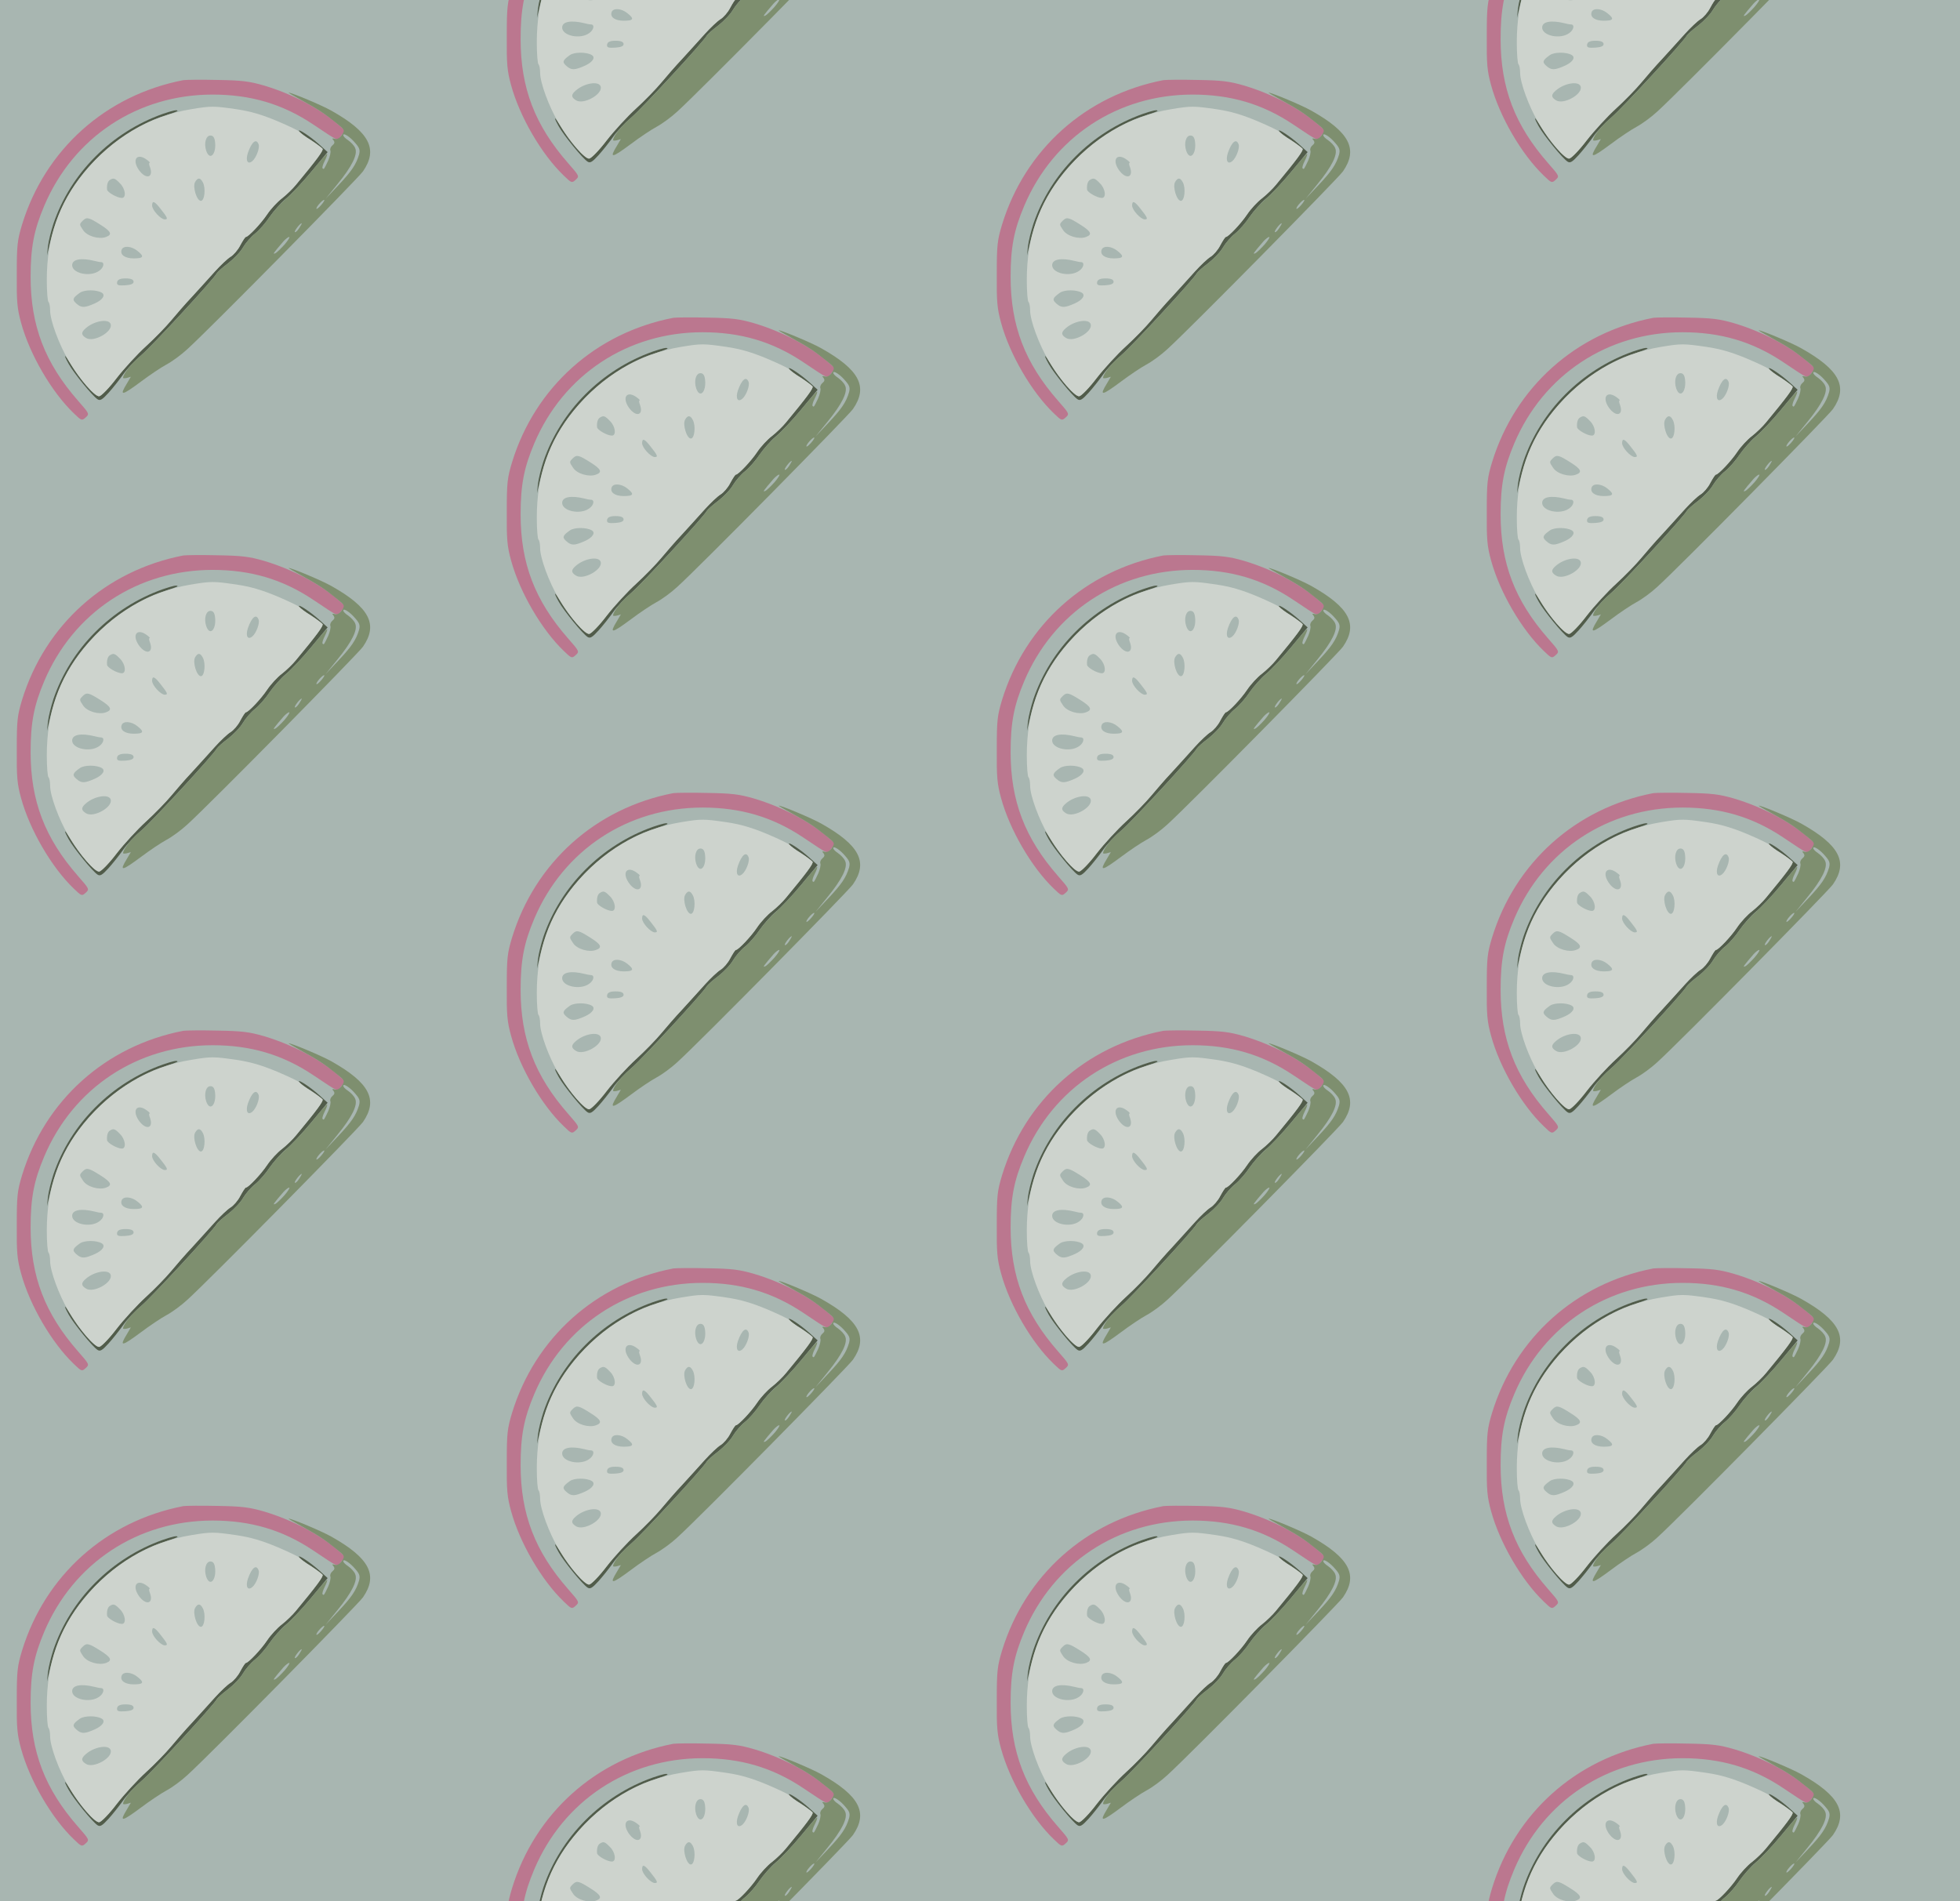 <?xml version="1.0" standalone="no"?>
<!DOCTYPE svg PUBLIC "-//W3C//DTD SVG 20010904//EN"
 "http://www.w3.org/TR/2001/REC-SVG-20010904/DTD/svg10.dtd">
<svg version="1.0" xmlns="http://www.w3.org/2000/svg" width="804pt" height="780pt" viewBox="0 0 804 780" preserveAspectRatio = "xMidYMid meet" >
<rect width="804" height="780" fill="#A8B6B1"/>
<g id="col0" transform="translate(0, 26)">
<g id="0" transform="translate(0,0.0)scale(0.8,0.8)">

<path d="M835 1691 c-264 -94 -473 -304 -561 -563 -12 -37 -25 -89 -28 -115 l-5 -48 13 55 c35 149 89 262 176 369 109 134 272 249 413 292 37 12 67 23 67 25 0 8 -25 2 -75 -15z" transform="translate(0,195) scale(0.1,-0.1)" stroke="none" fill="#515C4A"/>

<path d="M1534 1601 c4 -6 31 -27 61 -45 29 -19 55 -39 59 -44 5 -9 -30 -56 -136 -184 -17 -21 -49 -52 -72 -70 -23 -17 -58 -55 -76 -82 -32 -48 -97 -116 -109 -116 -4 0 -16 -19 -29 -43 -12 -24 -35 -50 -50 -59 -15 -9 -51 -43 -80 -75 -28 -32 -81 -89 -116 -128 -36 -38 -85 -95 -110 -125 -25 -30 -82 -89 -127 -130 -45 -41 -113 -115 -151 -164 -38 -50 -78 -91 -89 -93 -21 -3 -99 85 -145 162 -33 56 -43 60 -12 4 26 -47 124 -167 149 -182 13 -8 24 -1 55 33 21 23 55 66 75 94 19 28 62 73 95 101 53 45 368 386 386 419 4 7 31 31 59 52 28 22 62 57 75 80 13 22 41 55 63 72 21 17 54 55 74 85 20 29 57 71 82 92 26 21 85 83 131 139 l84 101 -44 40 c-47 42 -114 86 -102 66z" transform="translate(0,195) scale(0.1,-0.1)" stroke="none" fill="#515C4A"/>

<path d="M940 1864 c-398 -77 -709 -356 -827 -741 -24 -80 -27 -104 -27 -253 -1 -143 2 -177 22 -250 44 -162 157 -356 270 -464 40 -39 42 -39 61 -22 20 18 20 19 -38 85 -171 195 -244 386 -244 636 0 152 17 240 70 365 149 352 479 570 863 570 195 0 358 -48 514 -152 138 -92 124 -87 146 -58 l20 25 -33 29 c-94 83 -238 159 -382 202 -76 22 -113 27 -240 29 -82 2 -161 1 -175 -1z" transform="translate(0,195) scale(0.1,-0.1)" stroke="none" fill="#BB778F"/>

<path d="M1550 1759 c82 -45 114 -66 177 -117 41 -33 42 -34 26 -59 -11 -16 -23 -23 -35 -20 -15 4 -17 2 -8 -7 7 -10 6 -17 -5 -26 -9 -7 -14 -19 -11 -27 3 -7 -2 -30 -11 -51 -22 -46 -22 -47 -29 -40 -3 4 2 20 11 38 9 18 15 34 12 36 -2 2 -38 -39 -80 -91 -43 -52 -100 -113 -128 -137 -28 -24 -67 -67 -87 -96 -19 -29 -52 -67 -73 -84 -22 -17 -50 -50 -63 -72 -13 -23 -47 -58 -75 -80 -28 -21 -55 -45 -59 -52 -18 -33 -332 -374 -386 -419 -51 -43 -93 -94 -95 -117 -1 -3 8 -4 20 -1 l20 6 -20 -34 c-41 -67 -28 -65 73 10 44 33 102 72 130 87 28 15 76 50 106 78 114 103 873 873 901 912 79 114 34 201 -161 311 -47 27 -204 93 -220 93 -3 0 29 -19 70 -41z m273 -219 c21 -24 24 -35 18 -58 -15 -51 -39 -86 -106 -157 l-66 -70 60 74 c76 93 107 155 92 187 -5 13 -22 30 -36 40 -14 9 -25 20 -25 26 0 14 36 -9 63 -42z m-175 -315 c-12 -14 -23 -23 -25 -21 -6 5 29 46 39 46 4 0 -2 -11 -14 -25z m-114 -120 c-9 -14 -19 -23 -22 -20 -5 4 26 45 35 45 2 0 -4 -11 -13 -25z m-75 -84 c-19 -21 -40 -42 -48 -45 -15 -7 -8 3 43 62 11 12 24 22 29 22 5 0 -6 -18 -24 -39z" transform="translate(0,195) scale(0.1,-0.1)" stroke="none" fill="#7E8F6F"/>

<path d="M980 1715 c-214 -35 -406 -149 -550 -326 -129 -158 -190 -334 -190 -549 0 -60 4 -111 9 -114 4 -3 8 -22 8 -43 0 -51 45 -173 94 -256 58 -97 135 -187 158 -184 11 2 51 43 89 93 38 49 106 123 151 164 45 41 102 100 127 130 25 30 74 87 110 125 35 39 88 96 116 128 29 32 65 66 80 75 15 9 38 35 50 59 13 24 25 43 29 43 12 0 77 68 109 116 18 27 53 65 76 82 23 18 55 49 72 70 106 128 141 175 136 184 -4 5 -30 25 -59 44 -30 18 -56 38 -59 43 -3 5 -55 30 -114 55 -79 33 -136 50 -210 61 -117 17 -130 17 -232 0z m122 -163 c10 -66 -26 -106 -45 -49 -12 38 -1 77 22 77 13 0 20 -9 23 -28z m224 -17 c7 -18 -12 -69 -32 -86 -24 -20 -36 2 -23 42 20 57 43 76 55 44z m-572 -80 c11 -8 17 -15 13 -15 -4 0 -3 -10 2 -22 20 -56 -22 -65 -58 -13 -36 54 -7 88 43 50z m-139 -120 c28 -27 34 -75 10 -75 -24 0 -75 29 -76 43 -2 23 3 42 14 49 19 12 26 10 52 -17z m425 5 c16 -30 9 -95 -10 -95 -21 0 -43 71 -30 96 14 25 27 24 40 -1z m-219 -133 c39 -49 42 -57 24 -57 -21 0 -65 48 -65 71 0 27 12 23 41 -14z m-305 -85 c54 -34 61 -50 28 -62 -36 -14 -98 4 -118 35 -20 30 -20 30 0 50 19 18 30 15 90 -23z m188 -133 c37 -29 33 -39 -18 -39 -46 0 -72 19 -62 45 8 21 49 19 80 -6z m-219 -52 c11 -3 26 -6 33 -6 20 -1 14 -29 -10 -45 -46 -33 -138 -13 -138 29 0 31 46 39 115 22z m200 -107 c0 -10 -13 -16 -42 -18 -33 -2 -43 0 -43 12 0 18 17 25 55 23 19 -1 30 -7 30 -17z m-163 -56 c20 -12 5 -36 -34 -54 -54 -24 -70 -25 -96 -2 -23 20 -20 29 18 56 23 16 85 16 112 0z m45 -160 c15 -39 -87 -97 -126 -72 -26 16 -26 29 0 51 43 37 115 49 126 21z" transform="translate(0,195) scale(0.1,-0.1)" stroke="none" fill="#CDD3CD"/>

</g>

<g id="1" transform="translate(0,195.0)scale(0.8,0.8)">

<path d="M835 1691 c-264 -94 -473 -304 -561 -563 -12 -37 -25 -89 -28 -115 l-5 -48 13 55 c35 149 89 262 176 369 109 134 272 249 413 292 37 12 67 23 67 25 0 8 -25 2 -75 -15z" transform="translate(0,195) scale(0.1,-0.1)" stroke="none" fill="#515C4A"/>

<path d="M1534 1601 c4 -6 31 -27 61 -45 29 -19 55 -39 59 -44 5 -9 -30 -56 -136 -184 -17 -21 -49 -52 -72 -70 -23 -17 -58 -55 -76 -82 -32 -48 -97 -116 -109 -116 -4 0 -16 -19 -29 -43 -12 -24 -35 -50 -50 -59 -15 -9 -51 -43 -80 -75 -28 -32 -81 -89 -116 -128 -36 -38 -85 -95 -110 -125 -25 -30 -82 -89 -127 -130 -45 -41 -113 -115 -151 -164 -38 -50 -78 -91 -89 -93 -21 -3 -99 85 -145 162 -33 56 -43 60 -12 4 26 -47 124 -167 149 -182 13 -8 24 -1 55 33 21 23 55 66 75 94 19 28 62 73 95 101 53 45 368 386 386 419 4 7 31 31 59 52 28 22 62 57 75 80 13 22 41 55 63 72 21 17 54 55 74 85 20 29 57 71 82 92 26 21 85 83 131 139 l84 101 -44 40 c-47 42 -114 86 -102 66z" transform="translate(0,195) scale(0.1,-0.1)" stroke="none" fill="#515C4A"/>

<path d="M940 1864 c-398 -77 -709 -356 -827 -741 -24 -80 -27 -104 -27 -253 -1 -143 2 -177 22 -250 44 -162 157 -356 270 -464 40 -39 42 -39 61 -22 20 18 20 19 -38 85 -171 195 -244 386 -244 636 0 152 17 240 70 365 149 352 479 570 863 570 195 0 358 -48 514 -152 138 -92 124 -87 146 -58 l20 25 -33 29 c-94 83 -238 159 -382 202 -76 22 -113 27 -240 29 -82 2 -161 1 -175 -1z" transform="translate(0,195) scale(0.1,-0.1)" stroke="none" fill="#BB778F"/>

<path d="M1550 1759 c82 -45 114 -66 177 -117 41 -33 42 -34 26 -59 -11 -16 -23 -23 -35 -20 -15 4 -17 2 -8 -7 7 -10 6 -17 -5 -26 -9 -7 -14 -19 -11 -27 3 -7 -2 -30 -11 -51 -22 -46 -22 -47 -29 -40 -3 4 2 20 11 38 9 18 15 34 12 36 -2 2 -38 -39 -80 -91 -43 -52 -100 -113 -128 -137 -28 -24 -67 -67 -87 -96 -19 -29 -52 -67 -73 -84 -22 -17 -50 -50 -63 -72 -13 -23 -47 -58 -75 -80 -28 -21 -55 -45 -59 -52 -18 -33 -332 -374 -386 -419 -51 -43 -93 -94 -95 -117 -1 -3 8 -4 20 -1 l20 6 -20 -34 c-41 -67 -28 -65 73 10 44 33 102 72 130 87 28 15 76 50 106 78 114 103 873 873 901 912 79 114 34 201 -161 311 -47 27 -204 93 -220 93 -3 0 29 -19 70 -41z m273 -219 c21 -24 24 -35 18 -58 -15 -51 -39 -86 -106 -157 l-66 -70 60 74 c76 93 107 155 92 187 -5 13 -22 30 -36 40 -14 9 -25 20 -25 26 0 14 36 -9 63 -42z m-175 -315 c-12 -14 -23 -23 -25 -21 -6 5 29 46 39 46 4 0 -2 -11 -14 -25z m-114 -120 c-9 -14 -19 -23 -22 -20 -5 4 26 45 35 45 2 0 -4 -11 -13 -25z m-75 -84 c-19 -21 -40 -42 -48 -45 -15 -7 -8 3 43 62 11 12 24 22 29 22 5 0 -6 -18 -24 -39z" transform="translate(0,195) scale(0.1,-0.1)" stroke="none" fill="#7E8F6F"/>

<path d="M980 1715 c-214 -35 -406 -149 -550 -326 -129 -158 -190 -334 -190 -549 0 -60 4 -111 9 -114 4 -3 8 -22 8 -43 0 -51 45 -173 94 -256 58 -97 135 -187 158 -184 11 2 51 43 89 93 38 49 106 123 151 164 45 41 102 100 127 130 25 30 74 87 110 125 35 39 88 96 116 128 29 32 65 66 80 75 15 9 38 35 50 59 13 24 25 43 29 43 12 0 77 68 109 116 18 27 53 65 76 82 23 18 55 49 72 70 106 128 141 175 136 184 -4 5 -30 25 -59 44 -30 18 -56 38 -59 43 -3 5 -55 30 -114 55 -79 33 -136 50 -210 61 -117 17 -130 17 -232 0z m122 -163 c10 -66 -26 -106 -45 -49 -12 38 -1 77 22 77 13 0 20 -9 23 -28z m224 -17 c7 -18 -12 -69 -32 -86 -24 -20 -36 2 -23 42 20 57 43 76 55 44z m-572 -80 c11 -8 17 -15 13 -15 -4 0 -3 -10 2 -22 20 -56 -22 -65 -58 -13 -36 54 -7 88 43 50z m-139 -120 c28 -27 34 -75 10 -75 -24 0 -75 29 -76 43 -2 23 3 42 14 49 19 12 26 10 52 -17z m425 5 c16 -30 9 -95 -10 -95 -21 0 -43 71 -30 96 14 25 27 24 40 -1z m-219 -133 c39 -49 42 -57 24 -57 -21 0 -65 48 -65 71 0 27 12 23 41 -14z m-305 -85 c54 -34 61 -50 28 -62 -36 -14 -98 4 -118 35 -20 30 -20 30 0 50 19 18 30 15 90 -23z m188 -133 c37 -29 33 -39 -18 -39 -46 0 -72 19 -62 45 8 21 49 19 80 -6z m-219 -52 c11 -3 26 -6 33 -6 20 -1 14 -29 -10 -45 -46 -33 -138 -13 -138 29 0 31 46 39 115 22z m200 -107 c0 -10 -13 -16 -42 -18 -33 -2 -43 0 -43 12 0 18 17 25 55 23 19 -1 30 -7 30 -17z m-163 -56 c20 -12 5 -36 -34 -54 -54 -24 -70 -25 -96 -2 -23 20 -20 29 18 56 23 16 85 16 112 0z m45 -160 c15 -39 -87 -97 -126 -72 -26 16 -26 29 0 51 43 37 115 49 126 21z" transform="translate(0,195) scale(0.1,-0.1)" stroke="none" fill="#CDD3CD"/>

</g>

<g id="2" transform="translate(0,390.0)scale(0.8,0.8)">

<path d="M835 1691 c-264 -94 -473 -304 -561 -563 -12 -37 -25 -89 -28 -115 l-5 -48 13 55 c35 149 89 262 176 369 109 134 272 249 413 292 37 12 67 23 67 25 0 8 -25 2 -75 -15z" transform="translate(0,195) scale(0.1,-0.1)" stroke="none" fill="#515C4A"/>

<path d="M1534 1601 c4 -6 31 -27 61 -45 29 -19 55 -39 59 -44 5 -9 -30 -56 -136 -184 -17 -21 -49 -52 -72 -70 -23 -17 -58 -55 -76 -82 -32 -48 -97 -116 -109 -116 -4 0 -16 -19 -29 -43 -12 -24 -35 -50 -50 -59 -15 -9 -51 -43 -80 -75 -28 -32 -81 -89 -116 -128 -36 -38 -85 -95 -110 -125 -25 -30 -82 -89 -127 -130 -45 -41 -113 -115 -151 -164 -38 -50 -78 -91 -89 -93 -21 -3 -99 85 -145 162 -33 56 -43 60 -12 4 26 -47 124 -167 149 -182 13 -8 24 -1 55 33 21 23 55 66 75 94 19 28 62 73 95 101 53 45 368 386 386 419 4 7 31 31 59 52 28 22 62 57 75 80 13 22 41 55 63 72 21 17 54 55 74 85 20 29 57 71 82 92 26 21 85 83 131 139 l84 101 -44 40 c-47 42 -114 86 -102 66z" transform="translate(0,195) scale(0.1,-0.1)" stroke="none" fill="#515C4A"/>

<path d="M940 1864 c-398 -77 -709 -356 -827 -741 -24 -80 -27 -104 -27 -253 -1 -143 2 -177 22 -250 44 -162 157 -356 270 -464 40 -39 42 -39 61 -22 20 18 20 19 -38 85 -171 195 -244 386 -244 636 0 152 17 240 70 365 149 352 479 570 863 570 195 0 358 -48 514 -152 138 -92 124 -87 146 -58 l20 25 -33 29 c-94 83 -238 159 -382 202 -76 22 -113 27 -240 29 -82 2 -161 1 -175 -1z" transform="translate(0,195) scale(0.1,-0.1)" stroke="none" fill="#BB778F"/>

<path d="M1550 1759 c82 -45 114 -66 177 -117 41 -33 42 -34 26 -59 -11 -16 -23 -23 -35 -20 -15 4 -17 2 -8 -7 7 -10 6 -17 -5 -26 -9 -7 -14 -19 -11 -27 3 -7 -2 -30 -11 -51 -22 -46 -22 -47 -29 -40 -3 4 2 20 11 38 9 18 15 34 12 36 -2 2 -38 -39 -80 -91 -43 -52 -100 -113 -128 -137 -28 -24 -67 -67 -87 -96 -19 -29 -52 -67 -73 -84 -22 -17 -50 -50 -63 -72 -13 -23 -47 -58 -75 -80 -28 -21 -55 -45 -59 -52 -18 -33 -332 -374 -386 -419 -51 -43 -93 -94 -95 -117 -1 -3 8 -4 20 -1 l20 6 -20 -34 c-41 -67 -28 -65 73 10 44 33 102 72 130 87 28 15 76 50 106 78 114 103 873 873 901 912 79 114 34 201 -161 311 -47 27 -204 93 -220 93 -3 0 29 -19 70 -41z m273 -219 c21 -24 24 -35 18 -58 -15 -51 -39 -86 -106 -157 l-66 -70 60 74 c76 93 107 155 92 187 -5 13 -22 30 -36 40 -14 9 -25 20 -25 26 0 14 36 -9 63 -42z m-175 -315 c-12 -14 -23 -23 -25 -21 -6 5 29 46 39 46 4 0 -2 -11 -14 -25z m-114 -120 c-9 -14 -19 -23 -22 -20 -5 4 26 45 35 45 2 0 -4 -11 -13 -25z m-75 -84 c-19 -21 -40 -42 -48 -45 -15 -7 -8 3 43 62 11 12 24 22 29 22 5 0 -6 -18 -24 -39z" transform="translate(0,195) scale(0.1,-0.1)" stroke="none" fill="#7E8F6F"/>

<path d="M980 1715 c-214 -35 -406 -149 -550 -326 -129 -158 -190 -334 -190 -549 0 -60 4 -111 9 -114 4 -3 8 -22 8 -43 0 -51 45 -173 94 -256 58 -97 135 -187 158 -184 11 2 51 43 89 93 38 49 106 123 151 164 45 41 102 100 127 130 25 30 74 87 110 125 35 39 88 96 116 128 29 32 65 66 80 75 15 9 38 35 50 59 13 24 25 43 29 43 12 0 77 68 109 116 18 27 53 65 76 82 23 18 55 49 72 70 106 128 141 175 136 184 -4 5 -30 25 -59 44 -30 18 -56 38 -59 43 -3 5 -55 30 -114 55 -79 33 -136 50 -210 61 -117 17 -130 17 -232 0z m122 -163 c10 -66 -26 -106 -45 -49 -12 38 -1 77 22 77 13 0 20 -9 23 -28z m224 -17 c7 -18 -12 -69 -32 -86 -24 -20 -36 2 -23 42 20 57 43 76 55 44z m-572 -80 c11 -8 17 -15 13 -15 -4 0 -3 -10 2 -22 20 -56 -22 -65 -58 -13 -36 54 -7 88 43 50z m-139 -120 c28 -27 34 -75 10 -75 -24 0 -75 29 -76 43 -2 23 3 42 14 49 19 12 26 10 52 -17z m425 5 c16 -30 9 -95 -10 -95 -21 0 -43 71 -30 96 14 25 27 24 40 -1z m-219 -133 c39 -49 42 -57 24 -57 -21 0 -65 48 -65 71 0 27 12 23 41 -14z m-305 -85 c54 -34 61 -50 28 -62 -36 -14 -98 4 -118 35 -20 30 -20 30 0 50 19 18 30 15 90 -23z m188 -133 c37 -29 33 -39 -18 -39 -46 0 -72 19 -62 45 8 21 49 19 80 -6z m-219 -52 c11 -3 26 -6 33 -6 20 -1 14 -29 -10 -45 -46 -33 -138 -13 -138 29 0 31 46 39 115 22z m200 -107 c0 -10 -13 -16 -42 -18 -33 -2 -43 0 -43 12 0 18 17 25 55 23 19 -1 30 -7 30 -17z m-163 -56 c20 -12 5 -36 -34 -54 -54 -24 -70 -25 -96 -2 -23 20 -20 29 18 56 23 16 85 16 112 0z m45 -160 c15 -39 -87 -97 -126 -72 -26 16 -26 29 0 51 43 37 115 49 126 21z" transform="translate(0,195) scale(0.1,-0.1)" stroke="none" fill="#CDD3CD"/>

</g>

<g id="3" transform="translate(0,585.0)scale(0.8,0.8)">

<path d="M835 1691 c-264 -94 -473 -304 -561 -563 -12 -37 -25 -89 -28 -115 l-5 -48 13 55 c35 149 89 262 176 369 109 134 272 249 413 292 37 12 67 23 67 25 0 8 -25 2 -75 -15z" transform="translate(0,195) scale(0.1,-0.1)" stroke="none" fill="#515C4A"/>

<path d="M1534 1601 c4 -6 31 -27 61 -45 29 -19 55 -39 59 -44 5 -9 -30 -56 -136 -184 -17 -21 -49 -52 -72 -70 -23 -17 -58 -55 -76 -82 -32 -48 -97 -116 -109 -116 -4 0 -16 -19 -29 -43 -12 -24 -35 -50 -50 -59 -15 -9 -51 -43 -80 -75 -28 -32 -81 -89 -116 -128 -36 -38 -85 -95 -110 -125 -25 -30 -82 -89 -127 -130 -45 -41 -113 -115 -151 -164 -38 -50 -78 -91 -89 -93 -21 -3 -99 85 -145 162 -33 56 -43 60 -12 4 26 -47 124 -167 149 -182 13 -8 24 -1 55 33 21 23 55 66 75 94 19 28 62 73 95 101 53 45 368 386 386 419 4 7 31 31 59 52 28 22 62 57 75 80 13 22 41 55 63 72 21 17 54 55 74 85 20 29 57 71 82 92 26 21 85 83 131 139 l84 101 -44 40 c-47 42 -114 86 -102 66z" transform="translate(0,195) scale(0.1,-0.1)" stroke="none" fill="#515C4A"/>

<path d="M940 1864 c-398 -77 -709 -356 -827 -741 -24 -80 -27 -104 -27 -253 -1 -143 2 -177 22 -250 44 -162 157 -356 270 -464 40 -39 42 -39 61 -22 20 18 20 19 -38 85 -171 195 -244 386 -244 636 0 152 17 240 70 365 149 352 479 570 863 570 195 0 358 -48 514 -152 138 -92 124 -87 146 -58 l20 25 -33 29 c-94 83 -238 159 -382 202 -76 22 -113 27 -240 29 -82 2 -161 1 -175 -1z" transform="translate(0,195) scale(0.1,-0.1)" stroke="none" fill="#BB778F"/>

<path d="M1550 1759 c82 -45 114 -66 177 -117 41 -33 42 -34 26 -59 -11 -16 -23 -23 -35 -20 -15 4 -17 2 -8 -7 7 -10 6 -17 -5 -26 -9 -7 -14 -19 -11 -27 3 -7 -2 -30 -11 -51 -22 -46 -22 -47 -29 -40 -3 4 2 20 11 38 9 18 15 34 12 36 -2 2 -38 -39 -80 -91 -43 -52 -100 -113 -128 -137 -28 -24 -67 -67 -87 -96 -19 -29 -52 -67 -73 -84 -22 -17 -50 -50 -63 -72 -13 -23 -47 -58 -75 -80 -28 -21 -55 -45 -59 -52 -18 -33 -332 -374 -386 -419 -51 -43 -93 -94 -95 -117 -1 -3 8 -4 20 -1 l20 6 -20 -34 c-41 -67 -28 -65 73 10 44 33 102 72 130 87 28 15 76 50 106 78 114 103 873 873 901 912 79 114 34 201 -161 311 -47 27 -204 93 -220 93 -3 0 29 -19 70 -41z m273 -219 c21 -24 24 -35 18 -58 -15 -51 -39 -86 -106 -157 l-66 -70 60 74 c76 93 107 155 92 187 -5 13 -22 30 -36 40 -14 9 -25 20 -25 26 0 14 36 -9 63 -42z m-175 -315 c-12 -14 -23 -23 -25 -21 -6 5 29 46 39 46 4 0 -2 -11 -14 -25z m-114 -120 c-9 -14 -19 -23 -22 -20 -5 4 26 45 35 45 2 0 -4 -11 -13 -25z m-75 -84 c-19 -21 -40 -42 -48 -45 -15 -7 -8 3 43 62 11 12 24 22 29 22 5 0 -6 -18 -24 -39z" transform="translate(0,195) scale(0.1,-0.1)" stroke="none" fill="#7E8F6F"/>

<path d="M980 1715 c-214 -35 -406 -149 -550 -326 -129 -158 -190 -334 -190 -549 0 -60 4 -111 9 -114 4 -3 8 -22 8 -43 0 -51 45 -173 94 -256 58 -97 135 -187 158 -184 11 2 51 43 89 93 38 49 106 123 151 164 45 41 102 100 127 130 25 30 74 87 110 125 35 39 88 96 116 128 29 32 65 66 80 75 15 9 38 35 50 59 13 24 25 43 29 43 12 0 77 68 109 116 18 27 53 65 76 82 23 18 55 49 72 70 106 128 141 175 136 184 -4 5 -30 25 -59 44 -30 18 -56 38 -59 43 -3 5 -55 30 -114 55 -79 33 -136 50 -210 61 -117 17 -130 17 -232 0z m122 -163 c10 -66 -26 -106 -45 -49 -12 38 -1 77 22 77 13 0 20 -9 23 -28z m224 -17 c7 -18 -12 -69 -32 -86 -24 -20 -36 2 -23 42 20 57 43 76 55 44z m-572 -80 c11 -8 17 -15 13 -15 -4 0 -3 -10 2 -22 20 -56 -22 -65 -58 -13 -36 54 -7 88 43 50z m-139 -120 c28 -27 34 -75 10 -75 -24 0 -75 29 -76 43 -2 23 3 42 14 49 19 12 26 10 52 -17z m425 5 c16 -30 9 -95 -10 -95 -21 0 -43 71 -30 96 14 25 27 24 40 -1z m-219 -133 c39 -49 42 -57 24 -57 -21 0 -65 48 -65 71 0 27 12 23 41 -14z m-305 -85 c54 -34 61 -50 28 -62 -36 -14 -98 4 -118 35 -20 30 -20 30 0 50 19 18 30 15 90 -23z m188 -133 c37 -29 33 -39 -18 -39 -46 0 -72 19 -62 45 8 21 49 19 80 -6z m-219 -52 c11 -3 26 -6 33 -6 20 -1 14 -29 -10 -45 -46 -33 -138 -13 -138 29 0 31 46 39 115 22z m200 -107 c0 -10 -13 -16 -42 -18 -33 -2 -43 0 -43 12 0 18 17 25 55 23 19 -1 30 -7 30 -17z m-163 -56 c20 -12 5 -36 -34 -54 -54 -24 -70 -25 -96 -2 -23 20 -20 29 18 56 23 16 85 16 112 0z m45 -160 c15 -39 -87 -97 -126 -72 -26 16 -26 29 0 51 43 37 115 49 126 21z" transform="translate(0,195) scale(0.1,-0.1)" stroke="none" fill="#CDD3CD"/>

</g>

<g id="4" transform="translate(0,780.0)scale(0.8,0.8)">

<path d="M835 1691 c-264 -94 -473 -304 -561 -563 -12 -37 -25 -89 -28 -115 l-5 -48 13 55 c35 149 89 262 176 369 109 134 272 249 413 292 37 12 67 23 67 25 0 8 -25 2 -75 -15z" transform="translate(0,195) scale(0.1,-0.1)" stroke="none" fill="#515C4A"/>

<path d="M1534 1601 c4 -6 31 -27 61 -45 29 -19 55 -39 59 -44 5 -9 -30 -56 -136 -184 -17 -21 -49 -52 -72 -70 -23 -17 -58 -55 -76 -82 -32 -48 -97 -116 -109 -116 -4 0 -16 -19 -29 -43 -12 -24 -35 -50 -50 -59 -15 -9 -51 -43 -80 -75 -28 -32 -81 -89 -116 -128 -36 -38 -85 -95 -110 -125 -25 -30 -82 -89 -127 -130 -45 -41 -113 -115 -151 -164 -38 -50 -78 -91 -89 -93 -21 -3 -99 85 -145 162 -33 56 -43 60 -12 4 26 -47 124 -167 149 -182 13 -8 24 -1 55 33 21 23 55 66 75 94 19 28 62 73 95 101 53 45 368 386 386 419 4 7 31 31 59 52 28 22 62 57 75 80 13 22 41 55 63 72 21 17 54 55 74 85 20 29 57 71 82 92 26 21 85 83 131 139 l84 101 -44 40 c-47 42 -114 86 -102 66z" transform="translate(0,195) scale(0.1,-0.1)" stroke="none" fill="#515C4A"/>

<path d="M940 1864 c-398 -77 -709 -356 -827 -741 -24 -80 -27 -104 -27 -253 -1 -143 2 -177 22 -250 44 -162 157 -356 270 -464 40 -39 42 -39 61 -22 20 18 20 19 -38 85 -171 195 -244 386 -244 636 0 152 17 240 70 365 149 352 479 570 863 570 195 0 358 -48 514 -152 138 -92 124 -87 146 -58 l20 25 -33 29 c-94 83 -238 159 -382 202 -76 22 -113 27 -240 29 -82 2 -161 1 -175 -1z" transform="translate(0,195) scale(0.1,-0.1)" stroke="none" fill="#BB778F"/>

<path d="M1550 1759 c82 -45 114 -66 177 -117 41 -33 42 -34 26 -59 -11 -16 -23 -23 -35 -20 -15 4 -17 2 -8 -7 7 -10 6 -17 -5 -26 -9 -7 -14 -19 -11 -27 3 -7 -2 -30 -11 -51 -22 -46 -22 -47 -29 -40 -3 4 2 20 11 38 9 18 15 34 12 36 -2 2 -38 -39 -80 -91 -43 -52 -100 -113 -128 -137 -28 -24 -67 -67 -87 -96 -19 -29 -52 -67 -73 -84 -22 -17 -50 -50 -63 -72 -13 -23 -47 -58 -75 -80 -28 -21 -55 -45 -59 -52 -18 -33 -332 -374 -386 -419 -51 -43 -93 -94 -95 -117 -1 -3 8 -4 20 -1 l20 6 -20 -34 c-41 -67 -28 -65 73 10 44 33 102 72 130 87 28 15 76 50 106 78 114 103 873 873 901 912 79 114 34 201 -161 311 -47 27 -204 93 -220 93 -3 0 29 -19 70 -41z m273 -219 c21 -24 24 -35 18 -58 -15 -51 -39 -86 -106 -157 l-66 -70 60 74 c76 93 107 155 92 187 -5 13 -22 30 -36 40 -14 9 -25 20 -25 26 0 14 36 -9 63 -42z m-175 -315 c-12 -14 -23 -23 -25 -21 -6 5 29 46 39 46 4 0 -2 -11 -14 -25z m-114 -120 c-9 -14 -19 -23 -22 -20 -5 4 26 45 35 45 2 0 -4 -11 -13 -25z m-75 -84 c-19 -21 -40 -42 -48 -45 -15 -7 -8 3 43 62 11 12 24 22 29 22 5 0 -6 -18 -24 -39z" transform="translate(0,195) scale(0.1,-0.1)" stroke="none" fill="#7E8F6F"/>

<path d="M980 1715 c-214 -35 -406 -149 -550 -326 -129 -158 -190 -334 -190 -549 0 -60 4 -111 9 -114 4 -3 8 -22 8 -43 0 -51 45 -173 94 -256 58 -97 135 -187 158 -184 11 2 51 43 89 93 38 49 106 123 151 164 45 41 102 100 127 130 25 30 74 87 110 125 35 39 88 96 116 128 29 32 65 66 80 75 15 9 38 35 50 59 13 24 25 43 29 43 12 0 77 68 109 116 18 27 53 65 76 82 23 18 55 49 72 70 106 128 141 175 136 184 -4 5 -30 25 -59 44 -30 18 -56 38 -59 43 -3 5 -55 30 -114 55 -79 33 -136 50 -210 61 -117 17 -130 17 -232 0z m122 -163 c10 -66 -26 -106 -45 -49 -12 38 -1 77 22 77 13 0 20 -9 23 -28z m224 -17 c7 -18 -12 -69 -32 -86 -24 -20 -36 2 -23 42 20 57 43 76 55 44z m-572 -80 c11 -8 17 -15 13 -15 -4 0 -3 -10 2 -22 20 -56 -22 -65 -58 -13 -36 54 -7 88 43 50z m-139 -120 c28 -27 34 -75 10 -75 -24 0 -75 29 -76 43 -2 23 3 42 14 49 19 12 26 10 52 -17z m425 5 c16 -30 9 -95 -10 -95 -21 0 -43 71 -30 96 14 25 27 24 40 -1z m-219 -133 c39 -49 42 -57 24 -57 -21 0 -65 48 -65 71 0 27 12 23 41 -14z m-305 -85 c54 -34 61 -50 28 -62 -36 -14 -98 4 -118 35 -20 30 -20 30 0 50 19 18 30 15 90 -23z m188 -133 c37 -29 33 -39 -18 -39 -46 0 -72 19 -62 45 8 21 49 19 80 -6z m-219 -52 c11 -3 26 -6 33 -6 20 -1 14 -29 -10 -45 -46 -33 -138 -13 -138 29 0 31 46 39 115 22z m200 -107 c0 -10 -13 -16 -42 -18 -33 -2 -43 0 -43 12 0 18 17 25 55 23 19 -1 30 -7 30 -17z m-163 -56 c20 -12 5 -36 -34 -54 -54 -24 -70 -25 -96 -2 -23 20 -20 29 18 56 23 16 85 16 112 0z m45 -160 c15 -39 -87 -97 -126 -72 -26 16 -26 29 0 51 43 37 115 49 126 21z" transform="translate(0,195) scale(0.1,-0.1)" stroke="none" fill="#CDD3CD"/>

</g>

</g>
<g id="col1" transform="translate(201, -71.5)">
<g id="0" transform="translate(0,0.0)scale(0.8,0.8)">

<path d="M835 1691 c-264 -94 -473 -304 -561 -563 -12 -37 -25 -89 -28 -115 l-5 -48 13 55 c35 149 89 262 176 369 109 134 272 249 413 292 37 12 67 23 67 25 0 8 -25 2 -75 -15z" transform="translate(0,195) scale(0.1,-0.1)" stroke="none" fill="#515C4A"/>

<path d="M1534 1601 c4 -6 31 -27 61 -45 29 -19 55 -39 59 -44 5 -9 -30 -56 -136 -184 -17 -21 -49 -52 -72 -70 -23 -17 -58 -55 -76 -82 -32 -48 -97 -116 -109 -116 -4 0 -16 -19 -29 -43 -12 -24 -35 -50 -50 -59 -15 -9 -51 -43 -80 -75 -28 -32 -81 -89 -116 -128 -36 -38 -85 -95 -110 -125 -25 -30 -82 -89 -127 -130 -45 -41 -113 -115 -151 -164 -38 -50 -78 -91 -89 -93 -21 -3 -99 85 -145 162 -33 56 -43 60 -12 4 26 -47 124 -167 149 -182 13 -8 24 -1 55 33 21 23 55 66 75 94 19 28 62 73 95 101 53 45 368 386 386 419 4 7 31 31 59 52 28 22 62 57 75 80 13 22 41 55 63 72 21 17 54 55 74 85 20 29 57 71 82 92 26 21 85 83 131 139 l84 101 -44 40 c-47 42 -114 86 -102 66z" transform="translate(0,195) scale(0.1,-0.1)" stroke="none" fill="#515C4A"/>

<path d="M940 1864 c-398 -77 -709 -356 -827 -741 -24 -80 -27 -104 -27 -253 -1 -143 2 -177 22 -250 44 -162 157 -356 270 -464 40 -39 42 -39 61 -22 20 18 20 19 -38 85 -171 195 -244 386 -244 636 0 152 17 240 70 365 149 352 479 570 863 570 195 0 358 -48 514 -152 138 -92 124 -87 146 -58 l20 25 -33 29 c-94 83 -238 159 -382 202 -76 22 -113 27 -240 29 -82 2 -161 1 -175 -1z" transform="translate(0,195) scale(0.1,-0.1)" stroke="none" fill="#BB778F"/>

<path d="M1550 1759 c82 -45 114 -66 177 -117 41 -33 42 -34 26 -59 -11 -16 -23 -23 -35 -20 -15 4 -17 2 -8 -7 7 -10 6 -17 -5 -26 -9 -7 -14 -19 -11 -27 3 -7 -2 -30 -11 -51 -22 -46 -22 -47 -29 -40 -3 4 2 20 11 38 9 18 15 34 12 36 -2 2 -38 -39 -80 -91 -43 -52 -100 -113 -128 -137 -28 -24 -67 -67 -87 -96 -19 -29 -52 -67 -73 -84 -22 -17 -50 -50 -63 -72 -13 -23 -47 -58 -75 -80 -28 -21 -55 -45 -59 -52 -18 -33 -332 -374 -386 -419 -51 -43 -93 -94 -95 -117 -1 -3 8 -4 20 -1 l20 6 -20 -34 c-41 -67 -28 -65 73 10 44 33 102 72 130 87 28 15 76 50 106 78 114 103 873 873 901 912 79 114 34 201 -161 311 -47 27 -204 93 -220 93 -3 0 29 -19 70 -41z m273 -219 c21 -24 24 -35 18 -58 -15 -51 -39 -86 -106 -157 l-66 -70 60 74 c76 93 107 155 92 187 -5 13 -22 30 -36 40 -14 9 -25 20 -25 26 0 14 36 -9 63 -42z m-175 -315 c-12 -14 -23 -23 -25 -21 -6 5 29 46 39 46 4 0 -2 -11 -14 -25z m-114 -120 c-9 -14 -19 -23 -22 -20 -5 4 26 45 35 45 2 0 -4 -11 -13 -25z m-75 -84 c-19 -21 -40 -42 -48 -45 -15 -7 -8 3 43 62 11 12 24 22 29 22 5 0 -6 -18 -24 -39z" transform="translate(0,195) scale(0.1,-0.1)" stroke="none" fill="#7E8F6F"/>

<path d="M980 1715 c-214 -35 -406 -149 -550 -326 -129 -158 -190 -334 -190 -549 0 -60 4 -111 9 -114 4 -3 8 -22 8 -43 0 -51 45 -173 94 -256 58 -97 135 -187 158 -184 11 2 51 43 89 93 38 49 106 123 151 164 45 41 102 100 127 130 25 30 74 87 110 125 35 39 88 96 116 128 29 32 65 66 80 75 15 9 38 35 50 59 13 24 25 43 29 43 12 0 77 68 109 116 18 27 53 65 76 82 23 18 55 49 72 70 106 128 141 175 136 184 -4 5 -30 25 -59 44 -30 18 -56 38 -59 43 -3 5 -55 30 -114 55 -79 33 -136 50 -210 61 -117 17 -130 17 -232 0z m122 -163 c10 -66 -26 -106 -45 -49 -12 38 -1 77 22 77 13 0 20 -9 23 -28z m224 -17 c7 -18 -12 -69 -32 -86 -24 -20 -36 2 -23 42 20 57 43 76 55 44z m-572 -80 c11 -8 17 -15 13 -15 -4 0 -3 -10 2 -22 20 -56 -22 -65 -58 -13 -36 54 -7 88 43 50z m-139 -120 c28 -27 34 -75 10 -75 -24 0 -75 29 -76 43 -2 23 3 42 14 49 19 12 26 10 52 -17z m425 5 c16 -30 9 -95 -10 -95 -21 0 -43 71 -30 96 14 25 27 24 40 -1z m-219 -133 c39 -49 42 -57 24 -57 -21 0 -65 48 -65 71 0 27 12 23 41 -14z m-305 -85 c54 -34 61 -50 28 -62 -36 -14 -98 4 -118 35 -20 30 -20 30 0 50 19 18 30 15 90 -23z m188 -133 c37 -29 33 -39 -18 -39 -46 0 -72 19 -62 45 8 21 49 19 80 -6z m-219 -52 c11 -3 26 -6 33 -6 20 -1 14 -29 -10 -45 -46 -33 -138 -13 -138 29 0 31 46 39 115 22z m200 -107 c0 -10 -13 -16 -42 -18 -33 -2 -43 0 -43 12 0 18 17 25 55 23 19 -1 30 -7 30 -17z m-163 -56 c20 -12 5 -36 -34 -54 -54 -24 -70 -25 -96 -2 -23 20 -20 29 18 56 23 16 85 16 112 0z m45 -160 c15 -39 -87 -97 -126 -72 -26 16 -26 29 0 51 43 37 115 49 126 21z" transform="translate(0,195) scale(0.1,-0.1)" stroke="none" fill="#CDD3CD"/>

</g>

<g id="1" transform="translate(0,195.0)scale(0.8,0.8)">

<path d="M835 1691 c-264 -94 -473 -304 -561 -563 -12 -37 -25 -89 -28 -115 l-5 -48 13 55 c35 149 89 262 176 369 109 134 272 249 413 292 37 12 67 23 67 25 0 8 -25 2 -75 -15z" transform="translate(0,195) scale(0.1,-0.1)" stroke="none" fill="#515C4A"/>

<path d="M1534 1601 c4 -6 31 -27 61 -45 29 -19 55 -39 59 -44 5 -9 -30 -56 -136 -184 -17 -21 -49 -52 -72 -70 -23 -17 -58 -55 -76 -82 -32 -48 -97 -116 -109 -116 -4 0 -16 -19 -29 -43 -12 -24 -35 -50 -50 -59 -15 -9 -51 -43 -80 -75 -28 -32 -81 -89 -116 -128 -36 -38 -85 -95 -110 -125 -25 -30 -82 -89 -127 -130 -45 -41 -113 -115 -151 -164 -38 -50 -78 -91 -89 -93 -21 -3 -99 85 -145 162 -33 56 -43 60 -12 4 26 -47 124 -167 149 -182 13 -8 24 -1 55 33 21 23 55 66 75 94 19 28 62 73 95 101 53 45 368 386 386 419 4 7 31 31 59 52 28 22 62 57 75 80 13 22 41 55 63 72 21 17 54 55 74 85 20 29 57 71 82 92 26 21 85 83 131 139 l84 101 -44 40 c-47 42 -114 86 -102 66z" transform="translate(0,195) scale(0.1,-0.1)" stroke="none" fill="#515C4A"/>

<path d="M940 1864 c-398 -77 -709 -356 -827 -741 -24 -80 -27 -104 -27 -253 -1 -143 2 -177 22 -250 44 -162 157 -356 270 -464 40 -39 42 -39 61 -22 20 18 20 19 -38 85 -171 195 -244 386 -244 636 0 152 17 240 70 365 149 352 479 570 863 570 195 0 358 -48 514 -152 138 -92 124 -87 146 -58 l20 25 -33 29 c-94 83 -238 159 -382 202 -76 22 -113 27 -240 29 -82 2 -161 1 -175 -1z" transform="translate(0,195) scale(0.1,-0.1)" stroke="none" fill="#BB778F"/>

<path d="M1550 1759 c82 -45 114 -66 177 -117 41 -33 42 -34 26 -59 -11 -16 -23 -23 -35 -20 -15 4 -17 2 -8 -7 7 -10 6 -17 -5 -26 -9 -7 -14 -19 -11 -27 3 -7 -2 -30 -11 -51 -22 -46 -22 -47 -29 -40 -3 4 2 20 11 38 9 18 15 34 12 36 -2 2 -38 -39 -80 -91 -43 -52 -100 -113 -128 -137 -28 -24 -67 -67 -87 -96 -19 -29 -52 -67 -73 -84 -22 -17 -50 -50 -63 -72 -13 -23 -47 -58 -75 -80 -28 -21 -55 -45 -59 -52 -18 -33 -332 -374 -386 -419 -51 -43 -93 -94 -95 -117 -1 -3 8 -4 20 -1 l20 6 -20 -34 c-41 -67 -28 -65 73 10 44 33 102 72 130 87 28 15 76 50 106 78 114 103 873 873 901 912 79 114 34 201 -161 311 -47 27 -204 93 -220 93 -3 0 29 -19 70 -41z m273 -219 c21 -24 24 -35 18 -58 -15 -51 -39 -86 -106 -157 l-66 -70 60 74 c76 93 107 155 92 187 -5 13 -22 30 -36 40 -14 9 -25 20 -25 26 0 14 36 -9 63 -42z m-175 -315 c-12 -14 -23 -23 -25 -21 -6 5 29 46 39 46 4 0 -2 -11 -14 -25z m-114 -120 c-9 -14 -19 -23 -22 -20 -5 4 26 45 35 45 2 0 -4 -11 -13 -25z m-75 -84 c-19 -21 -40 -42 -48 -45 -15 -7 -8 3 43 62 11 12 24 22 29 22 5 0 -6 -18 -24 -39z" transform="translate(0,195) scale(0.1,-0.1)" stroke="none" fill="#7E8F6F"/>

<path d="M980 1715 c-214 -35 -406 -149 -550 -326 -129 -158 -190 -334 -190 -549 0 -60 4 -111 9 -114 4 -3 8 -22 8 -43 0 -51 45 -173 94 -256 58 -97 135 -187 158 -184 11 2 51 43 89 93 38 49 106 123 151 164 45 41 102 100 127 130 25 30 74 87 110 125 35 39 88 96 116 128 29 32 65 66 80 75 15 9 38 35 50 59 13 24 25 43 29 43 12 0 77 68 109 116 18 27 53 65 76 82 23 18 55 49 72 70 106 128 141 175 136 184 -4 5 -30 25 -59 44 -30 18 -56 38 -59 43 -3 5 -55 30 -114 55 -79 33 -136 50 -210 61 -117 17 -130 17 -232 0z m122 -163 c10 -66 -26 -106 -45 -49 -12 38 -1 77 22 77 13 0 20 -9 23 -28z m224 -17 c7 -18 -12 -69 -32 -86 -24 -20 -36 2 -23 42 20 57 43 76 55 44z m-572 -80 c11 -8 17 -15 13 -15 -4 0 -3 -10 2 -22 20 -56 -22 -65 -58 -13 -36 54 -7 88 43 50z m-139 -120 c28 -27 34 -75 10 -75 -24 0 -75 29 -76 43 -2 23 3 42 14 49 19 12 26 10 52 -17z m425 5 c16 -30 9 -95 -10 -95 -21 0 -43 71 -30 96 14 25 27 24 40 -1z m-219 -133 c39 -49 42 -57 24 -57 -21 0 -65 48 -65 71 0 27 12 23 41 -14z m-305 -85 c54 -34 61 -50 28 -62 -36 -14 -98 4 -118 35 -20 30 -20 30 0 50 19 18 30 15 90 -23z m188 -133 c37 -29 33 -39 -18 -39 -46 0 -72 19 -62 45 8 21 49 19 80 -6z m-219 -52 c11 -3 26 -6 33 -6 20 -1 14 -29 -10 -45 -46 -33 -138 -13 -138 29 0 31 46 39 115 22z m200 -107 c0 -10 -13 -16 -42 -18 -33 -2 -43 0 -43 12 0 18 17 25 55 23 19 -1 30 -7 30 -17z m-163 -56 c20 -12 5 -36 -34 -54 -54 -24 -70 -25 -96 -2 -23 20 -20 29 18 56 23 16 85 16 112 0z m45 -160 c15 -39 -87 -97 -126 -72 -26 16 -26 29 0 51 43 37 115 49 126 21z" transform="translate(0,195) scale(0.1,-0.1)" stroke="none" fill="#CDD3CD"/>

</g>

<g id="2" transform="translate(0,390.0)scale(0.8,0.8)">

<path d="M835 1691 c-264 -94 -473 -304 -561 -563 -12 -37 -25 -89 -28 -115 l-5 -48 13 55 c35 149 89 262 176 369 109 134 272 249 413 292 37 12 67 23 67 25 0 8 -25 2 -75 -15z" transform="translate(0,195) scale(0.1,-0.1)" stroke="none" fill="#515C4A"/>

<path d="M1534 1601 c4 -6 31 -27 61 -45 29 -19 55 -39 59 -44 5 -9 -30 -56 -136 -184 -17 -21 -49 -52 -72 -70 -23 -17 -58 -55 -76 -82 -32 -48 -97 -116 -109 -116 -4 0 -16 -19 -29 -43 -12 -24 -35 -50 -50 -59 -15 -9 -51 -43 -80 -75 -28 -32 -81 -89 -116 -128 -36 -38 -85 -95 -110 -125 -25 -30 -82 -89 -127 -130 -45 -41 -113 -115 -151 -164 -38 -50 -78 -91 -89 -93 -21 -3 -99 85 -145 162 -33 56 -43 60 -12 4 26 -47 124 -167 149 -182 13 -8 24 -1 55 33 21 23 55 66 75 94 19 28 62 73 95 101 53 45 368 386 386 419 4 7 31 31 59 52 28 22 62 57 75 80 13 22 41 55 63 72 21 17 54 55 74 85 20 29 57 71 82 92 26 21 85 83 131 139 l84 101 -44 40 c-47 42 -114 86 -102 66z" transform="translate(0,195) scale(0.1,-0.1)" stroke="none" fill="#515C4A"/>

<path d="M940 1864 c-398 -77 -709 -356 -827 -741 -24 -80 -27 -104 -27 -253 -1 -143 2 -177 22 -250 44 -162 157 -356 270 -464 40 -39 42 -39 61 -22 20 18 20 19 -38 85 -171 195 -244 386 -244 636 0 152 17 240 70 365 149 352 479 570 863 570 195 0 358 -48 514 -152 138 -92 124 -87 146 -58 l20 25 -33 29 c-94 83 -238 159 -382 202 -76 22 -113 27 -240 29 -82 2 -161 1 -175 -1z" transform="translate(0,195) scale(0.1,-0.1)" stroke="none" fill="#BB778F"/>

<path d="M1550 1759 c82 -45 114 -66 177 -117 41 -33 42 -34 26 -59 -11 -16 -23 -23 -35 -20 -15 4 -17 2 -8 -7 7 -10 6 -17 -5 -26 -9 -7 -14 -19 -11 -27 3 -7 -2 -30 -11 -51 -22 -46 -22 -47 -29 -40 -3 4 2 20 11 38 9 18 15 34 12 36 -2 2 -38 -39 -80 -91 -43 -52 -100 -113 -128 -137 -28 -24 -67 -67 -87 -96 -19 -29 -52 -67 -73 -84 -22 -17 -50 -50 -63 -72 -13 -23 -47 -58 -75 -80 -28 -21 -55 -45 -59 -52 -18 -33 -332 -374 -386 -419 -51 -43 -93 -94 -95 -117 -1 -3 8 -4 20 -1 l20 6 -20 -34 c-41 -67 -28 -65 73 10 44 33 102 72 130 87 28 15 76 50 106 78 114 103 873 873 901 912 79 114 34 201 -161 311 -47 27 -204 93 -220 93 -3 0 29 -19 70 -41z m273 -219 c21 -24 24 -35 18 -58 -15 -51 -39 -86 -106 -157 l-66 -70 60 74 c76 93 107 155 92 187 -5 13 -22 30 -36 40 -14 9 -25 20 -25 26 0 14 36 -9 63 -42z m-175 -315 c-12 -14 -23 -23 -25 -21 -6 5 29 46 39 46 4 0 -2 -11 -14 -25z m-114 -120 c-9 -14 -19 -23 -22 -20 -5 4 26 45 35 45 2 0 -4 -11 -13 -25z m-75 -84 c-19 -21 -40 -42 -48 -45 -15 -7 -8 3 43 62 11 12 24 22 29 22 5 0 -6 -18 -24 -39z" transform="translate(0,195) scale(0.1,-0.1)" stroke="none" fill="#7E8F6F"/>

<path d="M980 1715 c-214 -35 -406 -149 -550 -326 -129 -158 -190 -334 -190 -549 0 -60 4 -111 9 -114 4 -3 8 -22 8 -43 0 -51 45 -173 94 -256 58 -97 135 -187 158 -184 11 2 51 43 89 93 38 49 106 123 151 164 45 41 102 100 127 130 25 30 74 87 110 125 35 39 88 96 116 128 29 32 65 66 80 75 15 9 38 35 50 59 13 24 25 43 29 43 12 0 77 68 109 116 18 27 53 65 76 82 23 18 55 49 72 70 106 128 141 175 136 184 -4 5 -30 25 -59 44 -30 18 -56 38 -59 43 -3 5 -55 30 -114 55 -79 33 -136 50 -210 61 -117 17 -130 17 -232 0z m122 -163 c10 -66 -26 -106 -45 -49 -12 38 -1 77 22 77 13 0 20 -9 23 -28z m224 -17 c7 -18 -12 -69 -32 -86 -24 -20 -36 2 -23 42 20 57 43 76 55 44z m-572 -80 c11 -8 17 -15 13 -15 -4 0 -3 -10 2 -22 20 -56 -22 -65 -58 -13 -36 54 -7 88 43 50z m-139 -120 c28 -27 34 -75 10 -75 -24 0 -75 29 -76 43 -2 23 3 42 14 49 19 12 26 10 52 -17z m425 5 c16 -30 9 -95 -10 -95 -21 0 -43 71 -30 96 14 25 27 24 40 -1z m-219 -133 c39 -49 42 -57 24 -57 -21 0 -65 48 -65 71 0 27 12 23 41 -14z m-305 -85 c54 -34 61 -50 28 -62 -36 -14 -98 4 -118 35 -20 30 -20 30 0 50 19 18 30 15 90 -23z m188 -133 c37 -29 33 -39 -18 -39 -46 0 -72 19 -62 45 8 21 49 19 80 -6z m-219 -52 c11 -3 26 -6 33 -6 20 -1 14 -29 -10 -45 -46 -33 -138 -13 -138 29 0 31 46 39 115 22z m200 -107 c0 -10 -13 -16 -42 -18 -33 -2 -43 0 -43 12 0 18 17 25 55 23 19 -1 30 -7 30 -17z m-163 -56 c20 -12 5 -36 -34 -54 -54 -24 -70 -25 -96 -2 -23 20 -20 29 18 56 23 16 85 16 112 0z m45 -160 c15 -39 -87 -97 -126 -72 -26 16 -26 29 0 51 43 37 115 49 126 21z" transform="translate(0,195) scale(0.1,-0.1)" stroke="none" fill="#CDD3CD"/>

</g>

<g id="3" transform="translate(0,585.0)scale(0.8,0.8)">

<path d="M835 1691 c-264 -94 -473 -304 -561 -563 -12 -37 -25 -89 -28 -115 l-5 -48 13 55 c35 149 89 262 176 369 109 134 272 249 413 292 37 12 67 23 67 25 0 8 -25 2 -75 -15z" transform="translate(0,195) scale(0.1,-0.1)" stroke="none" fill="#515C4A"/>

<path d="M1534 1601 c4 -6 31 -27 61 -45 29 -19 55 -39 59 -44 5 -9 -30 -56 -136 -184 -17 -21 -49 -52 -72 -70 -23 -17 -58 -55 -76 -82 -32 -48 -97 -116 -109 -116 -4 0 -16 -19 -29 -43 -12 -24 -35 -50 -50 -59 -15 -9 -51 -43 -80 -75 -28 -32 -81 -89 -116 -128 -36 -38 -85 -95 -110 -125 -25 -30 -82 -89 -127 -130 -45 -41 -113 -115 -151 -164 -38 -50 -78 -91 -89 -93 -21 -3 -99 85 -145 162 -33 56 -43 60 -12 4 26 -47 124 -167 149 -182 13 -8 24 -1 55 33 21 23 55 66 75 94 19 28 62 73 95 101 53 45 368 386 386 419 4 7 31 31 59 52 28 22 62 57 75 80 13 22 41 55 63 72 21 17 54 55 74 85 20 29 57 71 82 92 26 21 85 83 131 139 l84 101 -44 40 c-47 42 -114 86 -102 66z" transform="translate(0,195) scale(0.1,-0.1)" stroke="none" fill="#515C4A"/>

<path d="M940 1864 c-398 -77 -709 -356 -827 -741 -24 -80 -27 -104 -27 -253 -1 -143 2 -177 22 -250 44 -162 157 -356 270 -464 40 -39 42 -39 61 -22 20 18 20 19 -38 85 -171 195 -244 386 -244 636 0 152 17 240 70 365 149 352 479 570 863 570 195 0 358 -48 514 -152 138 -92 124 -87 146 -58 l20 25 -33 29 c-94 83 -238 159 -382 202 -76 22 -113 27 -240 29 -82 2 -161 1 -175 -1z" transform="translate(0,195) scale(0.1,-0.1)" stroke="none" fill="#BB778F"/>

<path d="M1550 1759 c82 -45 114 -66 177 -117 41 -33 42 -34 26 -59 -11 -16 -23 -23 -35 -20 -15 4 -17 2 -8 -7 7 -10 6 -17 -5 -26 -9 -7 -14 -19 -11 -27 3 -7 -2 -30 -11 -51 -22 -46 -22 -47 -29 -40 -3 4 2 20 11 38 9 18 15 34 12 36 -2 2 -38 -39 -80 -91 -43 -52 -100 -113 -128 -137 -28 -24 -67 -67 -87 -96 -19 -29 -52 -67 -73 -84 -22 -17 -50 -50 -63 -72 -13 -23 -47 -58 -75 -80 -28 -21 -55 -45 -59 -52 -18 -33 -332 -374 -386 -419 -51 -43 -93 -94 -95 -117 -1 -3 8 -4 20 -1 l20 6 -20 -34 c-41 -67 -28 -65 73 10 44 33 102 72 130 87 28 15 76 50 106 78 114 103 873 873 901 912 79 114 34 201 -161 311 -47 27 -204 93 -220 93 -3 0 29 -19 70 -41z m273 -219 c21 -24 24 -35 18 -58 -15 -51 -39 -86 -106 -157 l-66 -70 60 74 c76 93 107 155 92 187 -5 13 -22 30 -36 40 -14 9 -25 20 -25 26 0 14 36 -9 63 -42z m-175 -315 c-12 -14 -23 -23 -25 -21 -6 5 29 46 39 46 4 0 -2 -11 -14 -25z m-114 -120 c-9 -14 -19 -23 -22 -20 -5 4 26 45 35 45 2 0 -4 -11 -13 -25z m-75 -84 c-19 -21 -40 -42 -48 -45 -15 -7 -8 3 43 62 11 12 24 22 29 22 5 0 -6 -18 -24 -39z" transform="translate(0,195) scale(0.1,-0.1)" stroke="none" fill="#7E8F6F"/>

<path d="M980 1715 c-214 -35 -406 -149 -550 -326 -129 -158 -190 -334 -190 -549 0 -60 4 -111 9 -114 4 -3 8 -22 8 -43 0 -51 45 -173 94 -256 58 -97 135 -187 158 -184 11 2 51 43 89 93 38 49 106 123 151 164 45 41 102 100 127 130 25 30 74 87 110 125 35 39 88 96 116 128 29 32 65 66 80 75 15 9 38 35 50 59 13 24 25 43 29 43 12 0 77 68 109 116 18 27 53 65 76 82 23 18 55 49 72 70 106 128 141 175 136 184 -4 5 -30 25 -59 44 -30 18 -56 38 -59 43 -3 5 -55 30 -114 55 -79 33 -136 50 -210 61 -117 17 -130 17 -232 0z m122 -163 c10 -66 -26 -106 -45 -49 -12 38 -1 77 22 77 13 0 20 -9 23 -28z m224 -17 c7 -18 -12 -69 -32 -86 -24 -20 -36 2 -23 42 20 57 43 76 55 44z m-572 -80 c11 -8 17 -15 13 -15 -4 0 -3 -10 2 -22 20 -56 -22 -65 -58 -13 -36 54 -7 88 43 50z m-139 -120 c28 -27 34 -75 10 -75 -24 0 -75 29 -76 43 -2 23 3 42 14 49 19 12 26 10 52 -17z m425 5 c16 -30 9 -95 -10 -95 -21 0 -43 71 -30 96 14 25 27 24 40 -1z m-219 -133 c39 -49 42 -57 24 -57 -21 0 -65 48 -65 71 0 27 12 23 41 -14z m-305 -85 c54 -34 61 -50 28 -62 -36 -14 -98 4 -118 35 -20 30 -20 30 0 50 19 18 30 15 90 -23z m188 -133 c37 -29 33 -39 -18 -39 -46 0 -72 19 -62 45 8 21 49 19 80 -6z m-219 -52 c11 -3 26 -6 33 -6 20 -1 14 -29 -10 -45 -46 -33 -138 -13 -138 29 0 31 46 39 115 22z m200 -107 c0 -10 -13 -16 -42 -18 -33 -2 -43 0 -43 12 0 18 17 25 55 23 19 -1 30 -7 30 -17z m-163 -56 c20 -12 5 -36 -34 -54 -54 -24 -70 -25 -96 -2 -23 20 -20 29 18 56 23 16 85 16 112 0z m45 -160 c15 -39 -87 -97 -126 -72 -26 16 -26 29 0 51 43 37 115 49 126 21z" transform="translate(0,195) scale(0.1,-0.1)" stroke="none" fill="#CDD3CD"/>

</g>

<g id="4" transform="translate(0,780.0)scale(0.8,0.8)">

<path d="M835 1691 c-264 -94 -473 -304 -561 -563 -12 -37 -25 -89 -28 -115 l-5 -48 13 55 c35 149 89 262 176 369 109 134 272 249 413 292 37 12 67 23 67 25 0 8 -25 2 -75 -15z" transform="translate(0,195) scale(0.1,-0.1)" stroke="none" fill="#515C4A"/>

<path d="M1534 1601 c4 -6 31 -27 61 -45 29 -19 55 -39 59 -44 5 -9 -30 -56 -136 -184 -17 -21 -49 -52 -72 -70 -23 -17 -58 -55 -76 -82 -32 -48 -97 -116 -109 -116 -4 0 -16 -19 -29 -43 -12 -24 -35 -50 -50 -59 -15 -9 -51 -43 -80 -75 -28 -32 -81 -89 -116 -128 -36 -38 -85 -95 -110 -125 -25 -30 -82 -89 -127 -130 -45 -41 -113 -115 -151 -164 -38 -50 -78 -91 -89 -93 -21 -3 -99 85 -145 162 -33 56 -43 60 -12 4 26 -47 124 -167 149 -182 13 -8 24 -1 55 33 21 23 55 66 75 94 19 28 62 73 95 101 53 45 368 386 386 419 4 7 31 31 59 52 28 22 62 57 75 80 13 22 41 55 63 72 21 17 54 55 74 85 20 29 57 71 82 92 26 21 85 83 131 139 l84 101 -44 40 c-47 42 -114 86 -102 66z" transform="translate(0,195) scale(0.1,-0.1)" stroke="none" fill="#515C4A"/>

<path d="M940 1864 c-398 -77 -709 -356 -827 -741 -24 -80 -27 -104 -27 -253 -1 -143 2 -177 22 -250 44 -162 157 -356 270 -464 40 -39 42 -39 61 -22 20 18 20 19 -38 85 -171 195 -244 386 -244 636 0 152 17 240 70 365 149 352 479 570 863 570 195 0 358 -48 514 -152 138 -92 124 -87 146 -58 l20 25 -33 29 c-94 83 -238 159 -382 202 -76 22 -113 27 -240 29 -82 2 -161 1 -175 -1z" transform="translate(0,195) scale(0.1,-0.1)" stroke="none" fill="#BB778F"/>

<path d="M1550 1759 c82 -45 114 -66 177 -117 41 -33 42 -34 26 -59 -11 -16 -23 -23 -35 -20 -15 4 -17 2 -8 -7 7 -10 6 -17 -5 -26 -9 -7 -14 -19 -11 -27 3 -7 -2 -30 -11 -51 -22 -46 -22 -47 -29 -40 -3 4 2 20 11 38 9 18 15 34 12 36 -2 2 -38 -39 -80 -91 -43 -52 -100 -113 -128 -137 -28 -24 -67 -67 -87 -96 -19 -29 -52 -67 -73 -84 -22 -17 -50 -50 -63 -72 -13 -23 -47 -58 -75 -80 -28 -21 -55 -45 -59 -52 -18 -33 -332 -374 -386 -419 -51 -43 -93 -94 -95 -117 -1 -3 8 -4 20 -1 l20 6 -20 -34 c-41 -67 -28 -65 73 10 44 33 102 72 130 87 28 15 76 50 106 78 114 103 873 873 901 912 79 114 34 201 -161 311 -47 27 -204 93 -220 93 -3 0 29 -19 70 -41z m273 -219 c21 -24 24 -35 18 -58 -15 -51 -39 -86 -106 -157 l-66 -70 60 74 c76 93 107 155 92 187 -5 13 -22 30 -36 40 -14 9 -25 20 -25 26 0 14 36 -9 63 -42z m-175 -315 c-12 -14 -23 -23 -25 -21 -6 5 29 46 39 46 4 0 -2 -11 -14 -25z m-114 -120 c-9 -14 -19 -23 -22 -20 -5 4 26 45 35 45 2 0 -4 -11 -13 -25z m-75 -84 c-19 -21 -40 -42 -48 -45 -15 -7 -8 3 43 62 11 12 24 22 29 22 5 0 -6 -18 -24 -39z" transform="translate(0,195) scale(0.1,-0.1)" stroke="none" fill="#7E8F6F"/>

<path d="M980 1715 c-214 -35 -406 -149 -550 -326 -129 -158 -190 -334 -190 -549 0 -60 4 -111 9 -114 4 -3 8 -22 8 -43 0 -51 45 -173 94 -256 58 -97 135 -187 158 -184 11 2 51 43 89 93 38 49 106 123 151 164 45 41 102 100 127 130 25 30 74 87 110 125 35 39 88 96 116 128 29 32 65 66 80 75 15 9 38 35 50 59 13 24 25 43 29 43 12 0 77 68 109 116 18 27 53 65 76 82 23 18 55 49 72 70 106 128 141 175 136 184 -4 5 -30 25 -59 44 -30 18 -56 38 -59 43 -3 5 -55 30 -114 55 -79 33 -136 50 -210 61 -117 17 -130 17 -232 0z m122 -163 c10 -66 -26 -106 -45 -49 -12 38 -1 77 22 77 13 0 20 -9 23 -28z m224 -17 c7 -18 -12 -69 -32 -86 -24 -20 -36 2 -23 42 20 57 43 76 55 44z m-572 -80 c11 -8 17 -15 13 -15 -4 0 -3 -10 2 -22 20 -56 -22 -65 -58 -13 -36 54 -7 88 43 50z m-139 -120 c28 -27 34 -75 10 -75 -24 0 -75 29 -76 43 -2 23 3 42 14 49 19 12 26 10 52 -17z m425 5 c16 -30 9 -95 -10 -95 -21 0 -43 71 -30 96 14 25 27 24 40 -1z m-219 -133 c39 -49 42 -57 24 -57 -21 0 -65 48 -65 71 0 27 12 23 41 -14z m-305 -85 c54 -34 61 -50 28 -62 -36 -14 -98 4 -118 35 -20 30 -20 30 0 50 19 18 30 15 90 -23z m188 -133 c37 -29 33 -39 -18 -39 -46 0 -72 19 -62 45 8 21 49 19 80 -6z m-219 -52 c11 -3 26 -6 33 -6 20 -1 14 -29 -10 -45 -46 -33 -138 -13 -138 29 0 31 46 39 115 22z m200 -107 c0 -10 -13 -16 -42 -18 -33 -2 -43 0 -43 12 0 18 17 25 55 23 19 -1 30 -7 30 -17z m-163 -56 c20 -12 5 -36 -34 -54 -54 -24 -70 -25 -96 -2 -23 20 -20 29 18 56 23 16 85 16 112 0z m45 -160 c15 -39 -87 -97 -126 -72 -26 16 -26 29 0 51 43 37 115 49 126 21z" transform="translate(0,195) scale(0.1,-0.1)" stroke="none" fill="#CDD3CD"/>

</g>

</g>
<g id="col2" transform="translate(402, 26)">
<g id="0" transform="translate(0,0.0)scale(0.8,0.8)">

<path d="M835 1691 c-264 -94 -473 -304 -561 -563 -12 -37 -25 -89 -28 -115 l-5 -48 13 55 c35 149 89 262 176 369 109 134 272 249 413 292 37 12 67 23 67 25 0 8 -25 2 -75 -15z" transform="translate(0,195) scale(0.1,-0.1)" stroke="none" fill="#515C4A"/>

<path d="M1534 1601 c4 -6 31 -27 61 -45 29 -19 55 -39 59 -44 5 -9 -30 -56 -136 -184 -17 -21 -49 -52 -72 -70 -23 -17 -58 -55 -76 -82 -32 -48 -97 -116 -109 -116 -4 0 -16 -19 -29 -43 -12 -24 -35 -50 -50 -59 -15 -9 -51 -43 -80 -75 -28 -32 -81 -89 -116 -128 -36 -38 -85 -95 -110 -125 -25 -30 -82 -89 -127 -130 -45 -41 -113 -115 -151 -164 -38 -50 -78 -91 -89 -93 -21 -3 -99 85 -145 162 -33 56 -43 60 -12 4 26 -47 124 -167 149 -182 13 -8 24 -1 55 33 21 23 55 66 75 94 19 28 62 73 95 101 53 45 368 386 386 419 4 7 31 31 59 52 28 22 62 57 75 80 13 22 41 55 63 72 21 17 54 55 74 85 20 29 57 71 82 92 26 21 85 83 131 139 l84 101 -44 40 c-47 42 -114 86 -102 66z" transform="translate(0,195) scale(0.1,-0.1)" stroke="none" fill="#515C4A"/>

<path d="M940 1864 c-398 -77 -709 -356 -827 -741 -24 -80 -27 -104 -27 -253 -1 -143 2 -177 22 -250 44 -162 157 -356 270 -464 40 -39 42 -39 61 -22 20 18 20 19 -38 85 -171 195 -244 386 -244 636 0 152 17 240 70 365 149 352 479 570 863 570 195 0 358 -48 514 -152 138 -92 124 -87 146 -58 l20 25 -33 29 c-94 83 -238 159 -382 202 -76 22 -113 27 -240 29 -82 2 -161 1 -175 -1z" transform="translate(0,195) scale(0.1,-0.1)" stroke="none" fill="#BB778F"/>

<path d="M1550 1759 c82 -45 114 -66 177 -117 41 -33 42 -34 26 -59 -11 -16 -23 -23 -35 -20 -15 4 -17 2 -8 -7 7 -10 6 -17 -5 -26 -9 -7 -14 -19 -11 -27 3 -7 -2 -30 -11 -51 -22 -46 -22 -47 -29 -40 -3 4 2 20 11 38 9 18 15 34 12 36 -2 2 -38 -39 -80 -91 -43 -52 -100 -113 -128 -137 -28 -24 -67 -67 -87 -96 -19 -29 -52 -67 -73 -84 -22 -17 -50 -50 -63 -72 -13 -23 -47 -58 -75 -80 -28 -21 -55 -45 -59 -52 -18 -33 -332 -374 -386 -419 -51 -43 -93 -94 -95 -117 -1 -3 8 -4 20 -1 l20 6 -20 -34 c-41 -67 -28 -65 73 10 44 33 102 72 130 87 28 15 76 50 106 78 114 103 873 873 901 912 79 114 34 201 -161 311 -47 27 -204 93 -220 93 -3 0 29 -19 70 -41z m273 -219 c21 -24 24 -35 18 -58 -15 -51 -39 -86 -106 -157 l-66 -70 60 74 c76 93 107 155 92 187 -5 13 -22 30 -36 40 -14 9 -25 20 -25 26 0 14 36 -9 63 -42z m-175 -315 c-12 -14 -23 -23 -25 -21 -6 5 29 46 39 46 4 0 -2 -11 -14 -25z m-114 -120 c-9 -14 -19 -23 -22 -20 -5 4 26 45 35 45 2 0 -4 -11 -13 -25z m-75 -84 c-19 -21 -40 -42 -48 -45 -15 -7 -8 3 43 62 11 12 24 22 29 22 5 0 -6 -18 -24 -39z" transform="translate(0,195) scale(0.1,-0.1)" stroke="none" fill="#7E8F6F"/>

<path d="M980 1715 c-214 -35 -406 -149 -550 -326 -129 -158 -190 -334 -190 -549 0 -60 4 -111 9 -114 4 -3 8 -22 8 -43 0 -51 45 -173 94 -256 58 -97 135 -187 158 -184 11 2 51 43 89 93 38 49 106 123 151 164 45 41 102 100 127 130 25 30 74 87 110 125 35 39 88 96 116 128 29 32 65 66 80 75 15 9 38 35 50 59 13 24 25 43 29 43 12 0 77 68 109 116 18 27 53 65 76 82 23 18 55 49 72 70 106 128 141 175 136 184 -4 5 -30 25 -59 44 -30 18 -56 38 -59 43 -3 5 -55 30 -114 55 -79 33 -136 50 -210 61 -117 17 -130 17 -232 0z m122 -163 c10 -66 -26 -106 -45 -49 -12 38 -1 77 22 77 13 0 20 -9 23 -28z m224 -17 c7 -18 -12 -69 -32 -86 -24 -20 -36 2 -23 42 20 57 43 76 55 44z m-572 -80 c11 -8 17 -15 13 -15 -4 0 -3 -10 2 -22 20 -56 -22 -65 -58 -13 -36 54 -7 88 43 50z m-139 -120 c28 -27 34 -75 10 -75 -24 0 -75 29 -76 43 -2 23 3 42 14 49 19 12 26 10 52 -17z m425 5 c16 -30 9 -95 -10 -95 -21 0 -43 71 -30 96 14 25 27 24 40 -1z m-219 -133 c39 -49 42 -57 24 -57 -21 0 -65 48 -65 71 0 27 12 23 41 -14z m-305 -85 c54 -34 61 -50 28 -62 -36 -14 -98 4 -118 35 -20 30 -20 30 0 50 19 18 30 15 90 -23z m188 -133 c37 -29 33 -39 -18 -39 -46 0 -72 19 -62 45 8 21 49 19 80 -6z m-219 -52 c11 -3 26 -6 33 -6 20 -1 14 -29 -10 -45 -46 -33 -138 -13 -138 29 0 31 46 39 115 22z m200 -107 c0 -10 -13 -16 -42 -18 -33 -2 -43 0 -43 12 0 18 17 25 55 23 19 -1 30 -7 30 -17z m-163 -56 c20 -12 5 -36 -34 -54 -54 -24 -70 -25 -96 -2 -23 20 -20 29 18 56 23 16 85 16 112 0z m45 -160 c15 -39 -87 -97 -126 -72 -26 16 -26 29 0 51 43 37 115 49 126 21z" transform="translate(0,195) scale(0.1,-0.1)" stroke="none" fill="#CDD3CD"/>

</g>

<g id="1" transform="translate(0,195.0)scale(0.8,0.8)">

<path d="M835 1691 c-264 -94 -473 -304 -561 -563 -12 -37 -25 -89 -28 -115 l-5 -48 13 55 c35 149 89 262 176 369 109 134 272 249 413 292 37 12 67 23 67 25 0 8 -25 2 -75 -15z" transform="translate(0,195) scale(0.1,-0.1)" stroke="none" fill="#515C4A"/>

<path d="M1534 1601 c4 -6 31 -27 61 -45 29 -19 55 -39 59 -44 5 -9 -30 -56 -136 -184 -17 -21 -49 -52 -72 -70 -23 -17 -58 -55 -76 -82 -32 -48 -97 -116 -109 -116 -4 0 -16 -19 -29 -43 -12 -24 -35 -50 -50 -59 -15 -9 -51 -43 -80 -75 -28 -32 -81 -89 -116 -128 -36 -38 -85 -95 -110 -125 -25 -30 -82 -89 -127 -130 -45 -41 -113 -115 -151 -164 -38 -50 -78 -91 -89 -93 -21 -3 -99 85 -145 162 -33 56 -43 60 -12 4 26 -47 124 -167 149 -182 13 -8 24 -1 55 33 21 23 55 66 75 94 19 28 62 73 95 101 53 45 368 386 386 419 4 7 31 31 59 52 28 22 62 57 75 80 13 22 41 55 63 72 21 17 54 55 74 85 20 29 57 71 82 92 26 21 85 83 131 139 l84 101 -44 40 c-47 42 -114 86 -102 66z" transform="translate(0,195) scale(0.1,-0.1)" stroke="none" fill="#515C4A"/>

<path d="M940 1864 c-398 -77 -709 -356 -827 -741 -24 -80 -27 -104 -27 -253 -1 -143 2 -177 22 -250 44 -162 157 -356 270 -464 40 -39 42 -39 61 -22 20 18 20 19 -38 85 -171 195 -244 386 -244 636 0 152 17 240 70 365 149 352 479 570 863 570 195 0 358 -48 514 -152 138 -92 124 -87 146 -58 l20 25 -33 29 c-94 83 -238 159 -382 202 -76 22 -113 27 -240 29 -82 2 -161 1 -175 -1z" transform="translate(0,195) scale(0.1,-0.1)" stroke="none" fill="#BB778F"/>

<path d="M1550 1759 c82 -45 114 -66 177 -117 41 -33 42 -34 26 -59 -11 -16 -23 -23 -35 -20 -15 4 -17 2 -8 -7 7 -10 6 -17 -5 -26 -9 -7 -14 -19 -11 -27 3 -7 -2 -30 -11 -51 -22 -46 -22 -47 -29 -40 -3 4 2 20 11 38 9 18 15 34 12 36 -2 2 -38 -39 -80 -91 -43 -52 -100 -113 -128 -137 -28 -24 -67 -67 -87 -96 -19 -29 -52 -67 -73 -84 -22 -17 -50 -50 -63 -72 -13 -23 -47 -58 -75 -80 -28 -21 -55 -45 -59 -52 -18 -33 -332 -374 -386 -419 -51 -43 -93 -94 -95 -117 -1 -3 8 -4 20 -1 l20 6 -20 -34 c-41 -67 -28 -65 73 10 44 33 102 72 130 87 28 15 76 50 106 78 114 103 873 873 901 912 79 114 34 201 -161 311 -47 27 -204 93 -220 93 -3 0 29 -19 70 -41z m273 -219 c21 -24 24 -35 18 -58 -15 -51 -39 -86 -106 -157 l-66 -70 60 74 c76 93 107 155 92 187 -5 13 -22 30 -36 40 -14 9 -25 20 -25 26 0 14 36 -9 63 -42z m-175 -315 c-12 -14 -23 -23 -25 -21 -6 5 29 46 39 46 4 0 -2 -11 -14 -25z m-114 -120 c-9 -14 -19 -23 -22 -20 -5 4 26 45 35 45 2 0 -4 -11 -13 -25z m-75 -84 c-19 -21 -40 -42 -48 -45 -15 -7 -8 3 43 62 11 12 24 22 29 22 5 0 -6 -18 -24 -39z" transform="translate(0,195) scale(0.1,-0.1)" stroke="none" fill="#7E8F6F"/>

<path d="M980 1715 c-214 -35 -406 -149 -550 -326 -129 -158 -190 -334 -190 -549 0 -60 4 -111 9 -114 4 -3 8 -22 8 -43 0 -51 45 -173 94 -256 58 -97 135 -187 158 -184 11 2 51 43 89 93 38 49 106 123 151 164 45 41 102 100 127 130 25 30 74 87 110 125 35 39 88 96 116 128 29 32 65 66 80 75 15 9 38 35 50 59 13 24 25 43 29 43 12 0 77 68 109 116 18 27 53 65 76 82 23 18 55 49 72 70 106 128 141 175 136 184 -4 5 -30 25 -59 44 -30 18 -56 38 -59 43 -3 5 -55 30 -114 55 -79 33 -136 50 -210 61 -117 17 -130 17 -232 0z m122 -163 c10 -66 -26 -106 -45 -49 -12 38 -1 77 22 77 13 0 20 -9 23 -28z m224 -17 c7 -18 -12 -69 -32 -86 -24 -20 -36 2 -23 42 20 57 43 76 55 44z m-572 -80 c11 -8 17 -15 13 -15 -4 0 -3 -10 2 -22 20 -56 -22 -65 -58 -13 -36 54 -7 88 43 50z m-139 -120 c28 -27 34 -75 10 -75 -24 0 -75 29 -76 43 -2 23 3 42 14 49 19 12 26 10 52 -17z m425 5 c16 -30 9 -95 -10 -95 -21 0 -43 71 -30 96 14 25 27 24 40 -1z m-219 -133 c39 -49 42 -57 24 -57 -21 0 -65 48 -65 71 0 27 12 23 41 -14z m-305 -85 c54 -34 61 -50 28 -62 -36 -14 -98 4 -118 35 -20 30 -20 30 0 50 19 18 30 15 90 -23z m188 -133 c37 -29 33 -39 -18 -39 -46 0 -72 19 -62 45 8 21 49 19 80 -6z m-219 -52 c11 -3 26 -6 33 -6 20 -1 14 -29 -10 -45 -46 -33 -138 -13 -138 29 0 31 46 39 115 22z m200 -107 c0 -10 -13 -16 -42 -18 -33 -2 -43 0 -43 12 0 18 17 25 55 23 19 -1 30 -7 30 -17z m-163 -56 c20 -12 5 -36 -34 -54 -54 -24 -70 -25 -96 -2 -23 20 -20 29 18 56 23 16 85 16 112 0z m45 -160 c15 -39 -87 -97 -126 -72 -26 16 -26 29 0 51 43 37 115 49 126 21z" transform="translate(0,195) scale(0.1,-0.1)" stroke="none" fill="#CDD3CD"/>

</g>

<g id="2" transform="translate(0,390.0)scale(0.8,0.8)">

<path d="M835 1691 c-264 -94 -473 -304 -561 -563 -12 -37 -25 -89 -28 -115 l-5 -48 13 55 c35 149 89 262 176 369 109 134 272 249 413 292 37 12 67 23 67 25 0 8 -25 2 -75 -15z" transform="translate(0,195) scale(0.1,-0.1)" stroke="none" fill="#515C4A"/>

<path d="M1534 1601 c4 -6 31 -27 61 -45 29 -19 55 -39 59 -44 5 -9 -30 -56 -136 -184 -17 -21 -49 -52 -72 -70 -23 -17 -58 -55 -76 -82 -32 -48 -97 -116 -109 -116 -4 0 -16 -19 -29 -43 -12 -24 -35 -50 -50 -59 -15 -9 -51 -43 -80 -75 -28 -32 -81 -89 -116 -128 -36 -38 -85 -95 -110 -125 -25 -30 -82 -89 -127 -130 -45 -41 -113 -115 -151 -164 -38 -50 -78 -91 -89 -93 -21 -3 -99 85 -145 162 -33 56 -43 60 -12 4 26 -47 124 -167 149 -182 13 -8 24 -1 55 33 21 23 55 66 75 94 19 28 62 73 95 101 53 45 368 386 386 419 4 7 31 31 59 52 28 22 62 57 75 80 13 22 41 55 63 72 21 17 54 55 74 85 20 29 57 71 82 92 26 21 85 83 131 139 l84 101 -44 40 c-47 42 -114 86 -102 66z" transform="translate(0,195) scale(0.1,-0.1)" stroke="none" fill="#515C4A"/>

<path d="M940 1864 c-398 -77 -709 -356 -827 -741 -24 -80 -27 -104 -27 -253 -1 -143 2 -177 22 -250 44 -162 157 -356 270 -464 40 -39 42 -39 61 -22 20 18 20 19 -38 85 -171 195 -244 386 -244 636 0 152 17 240 70 365 149 352 479 570 863 570 195 0 358 -48 514 -152 138 -92 124 -87 146 -58 l20 25 -33 29 c-94 83 -238 159 -382 202 -76 22 -113 27 -240 29 -82 2 -161 1 -175 -1z" transform="translate(0,195) scale(0.1,-0.1)" stroke="none" fill="#BB778F"/>

<path d="M1550 1759 c82 -45 114 -66 177 -117 41 -33 42 -34 26 -59 -11 -16 -23 -23 -35 -20 -15 4 -17 2 -8 -7 7 -10 6 -17 -5 -26 -9 -7 -14 -19 -11 -27 3 -7 -2 -30 -11 -51 -22 -46 -22 -47 -29 -40 -3 4 2 20 11 38 9 18 15 34 12 36 -2 2 -38 -39 -80 -91 -43 -52 -100 -113 -128 -137 -28 -24 -67 -67 -87 -96 -19 -29 -52 -67 -73 -84 -22 -17 -50 -50 -63 -72 -13 -23 -47 -58 -75 -80 -28 -21 -55 -45 -59 -52 -18 -33 -332 -374 -386 -419 -51 -43 -93 -94 -95 -117 -1 -3 8 -4 20 -1 l20 6 -20 -34 c-41 -67 -28 -65 73 10 44 33 102 72 130 87 28 15 76 50 106 78 114 103 873 873 901 912 79 114 34 201 -161 311 -47 27 -204 93 -220 93 -3 0 29 -19 70 -41z m273 -219 c21 -24 24 -35 18 -58 -15 -51 -39 -86 -106 -157 l-66 -70 60 74 c76 93 107 155 92 187 -5 13 -22 30 -36 40 -14 9 -25 20 -25 26 0 14 36 -9 63 -42z m-175 -315 c-12 -14 -23 -23 -25 -21 -6 5 29 46 39 46 4 0 -2 -11 -14 -25z m-114 -120 c-9 -14 -19 -23 -22 -20 -5 4 26 45 35 45 2 0 -4 -11 -13 -25z m-75 -84 c-19 -21 -40 -42 -48 -45 -15 -7 -8 3 43 62 11 12 24 22 29 22 5 0 -6 -18 -24 -39z" transform="translate(0,195) scale(0.1,-0.1)" stroke="none" fill="#7E8F6F"/>

<path d="M980 1715 c-214 -35 -406 -149 -550 -326 -129 -158 -190 -334 -190 -549 0 -60 4 -111 9 -114 4 -3 8 -22 8 -43 0 -51 45 -173 94 -256 58 -97 135 -187 158 -184 11 2 51 43 89 93 38 49 106 123 151 164 45 41 102 100 127 130 25 30 74 87 110 125 35 39 88 96 116 128 29 32 65 66 80 75 15 9 38 35 50 59 13 24 25 43 29 43 12 0 77 68 109 116 18 27 53 65 76 82 23 18 55 49 72 70 106 128 141 175 136 184 -4 5 -30 25 -59 44 -30 18 -56 38 -59 43 -3 5 -55 30 -114 55 -79 33 -136 50 -210 61 -117 17 -130 17 -232 0z m122 -163 c10 -66 -26 -106 -45 -49 -12 38 -1 77 22 77 13 0 20 -9 23 -28z m224 -17 c7 -18 -12 -69 -32 -86 -24 -20 -36 2 -23 42 20 57 43 76 55 44z m-572 -80 c11 -8 17 -15 13 -15 -4 0 -3 -10 2 -22 20 -56 -22 -65 -58 -13 -36 54 -7 88 43 50z m-139 -120 c28 -27 34 -75 10 -75 -24 0 -75 29 -76 43 -2 23 3 42 14 49 19 12 26 10 52 -17z m425 5 c16 -30 9 -95 -10 -95 -21 0 -43 71 -30 96 14 25 27 24 40 -1z m-219 -133 c39 -49 42 -57 24 -57 -21 0 -65 48 -65 71 0 27 12 23 41 -14z m-305 -85 c54 -34 61 -50 28 -62 -36 -14 -98 4 -118 35 -20 30 -20 30 0 50 19 18 30 15 90 -23z m188 -133 c37 -29 33 -39 -18 -39 -46 0 -72 19 -62 45 8 21 49 19 80 -6z m-219 -52 c11 -3 26 -6 33 -6 20 -1 14 -29 -10 -45 -46 -33 -138 -13 -138 29 0 31 46 39 115 22z m200 -107 c0 -10 -13 -16 -42 -18 -33 -2 -43 0 -43 12 0 18 17 25 55 23 19 -1 30 -7 30 -17z m-163 -56 c20 -12 5 -36 -34 -54 -54 -24 -70 -25 -96 -2 -23 20 -20 29 18 56 23 16 85 16 112 0z m45 -160 c15 -39 -87 -97 -126 -72 -26 16 -26 29 0 51 43 37 115 49 126 21z" transform="translate(0,195) scale(0.1,-0.1)" stroke="none" fill="#CDD3CD"/>

</g>

<g id="3" transform="translate(0,585.0)scale(0.8,0.8)">

<path d="M835 1691 c-264 -94 -473 -304 -561 -563 -12 -37 -25 -89 -28 -115 l-5 -48 13 55 c35 149 89 262 176 369 109 134 272 249 413 292 37 12 67 23 67 25 0 8 -25 2 -75 -15z" transform="translate(0,195) scale(0.1,-0.1)" stroke="none" fill="#515C4A"/>

<path d="M1534 1601 c4 -6 31 -27 61 -45 29 -19 55 -39 59 -44 5 -9 -30 -56 -136 -184 -17 -21 -49 -52 -72 -70 -23 -17 -58 -55 -76 -82 -32 -48 -97 -116 -109 -116 -4 0 -16 -19 -29 -43 -12 -24 -35 -50 -50 -59 -15 -9 -51 -43 -80 -75 -28 -32 -81 -89 -116 -128 -36 -38 -85 -95 -110 -125 -25 -30 -82 -89 -127 -130 -45 -41 -113 -115 -151 -164 -38 -50 -78 -91 -89 -93 -21 -3 -99 85 -145 162 -33 56 -43 60 -12 4 26 -47 124 -167 149 -182 13 -8 24 -1 55 33 21 23 55 66 75 94 19 28 62 73 95 101 53 45 368 386 386 419 4 7 31 31 59 52 28 22 62 57 75 80 13 22 41 55 63 72 21 17 54 55 74 85 20 29 57 71 82 92 26 21 85 83 131 139 l84 101 -44 40 c-47 42 -114 86 -102 66z" transform="translate(0,195) scale(0.1,-0.1)" stroke="none" fill="#515C4A"/>

<path d="M940 1864 c-398 -77 -709 -356 -827 -741 -24 -80 -27 -104 -27 -253 -1 -143 2 -177 22 -250 44 -162 157 -356 270 -464 40 -39 42 -39 61 -22 20 18 20 19 -38 85 -171 195 -244 386 -244 636 0 152 17 240 70 365 149 352 479 570 863 570 195 0 358 -48 514 -152 138 -92 124 -87 146 -58 l20 25 -33 29 c-94 83 -238 159 -382 202 -76 22 -113 27 -240 29 -82 2 -161 1 -175 -1z" transform="translate(0,195) scale(0.1,-0.1)" stroke="none" fill="#BB778F"/>

<path d="M1550 1759 c82 -45 114 -66 177 -117 41 -33 42 -34 26 -59 -11 -16 -23 -23 -35 -20 -15 4 -17 2 -8 -7 7 -10 6 -17 -5 -26 -9 -7 -14 -19 -11 -27 3 -7 -2 -30 -11 -51 -22 -46 -22 -47 -29 -40 -3 4 2 20 11 38 9 18 15 34 12 36 -2 2 -38 -39 -80 -91 -43 -52 -100 -113 -128 -137 -28 -24 -67 -67 -87 -96 -19 -29 -52 -67 -73 -84 -22 -17 -50 -50 -63 -72 -13 -23 -47 -58 -75 -80 -28 -21 -55 -45 -59 -52 -18 -33 -332 -374 -386 -419 -51 -43 -93 -94 -95 -117 -1 -3 8 -4 20 -1 l20 6 -20 -34 c-41 -67 -28 -65 73 10 44 33 102 72 130 87 28 15 76 50 106 78 114 103 873 873 901 912 79 114 34 201 -161 311 -47 27 -204 93 -220 93 -3 0 29 -19 70 -41z m273 -219 c21 -24 24 -35 18 -58 -15 -51 -39 -86 -106 -157 l-66 -70 60 74 c76 93 107 155 92 187 -5 13 -22 30 -36 40 -14 9 -25 20 -25 26 0 14 36 -9 63 -42z m-175 -315 c-12 -14 -23 -23 -25 -21 -6 5 29 46 39 46 4 0 -2 -11 -14 -25z m-114 -120 c-9 -14 -19 -23 -22 -20 -5 4 26 45 35 45 2 0 -4 -11 -13 -25z m-75 -84 c-19 -21 -40 -42 -48 -45 -15 -7 -8 3 43 62 11 12 24 22 29 22 5 0 -6 -18 -24 -39z" transform="translate(0,195) scale(0.1,-0.1)" stroke="none" fill="#7E8F6F"/>

<path d="M980 1715 c-214 -35 -406 -149 -550 -326 -129 -158 -190 -334 -190 -549 0 -60 4 -111 9 -114 4 -3 8 -22 8 -43 0 -51 45 -173 94 -256 58 -97 135 -187 158 -184 11 2 51 43 89 93 38 49 106 123 151 164 45 41 102 100 127 130 25 30 74 87 110 125 35 39 88 96 116 128 29 32 65 66 80 75 15 9 38 35 50 59 13 24 25 43 29 43 12 0 77 68 109 116 18 27 53 65 76 82 23 18 55 49 72 70 106 128 141 175 136 184 -4 5 -30 25 -59 44 -30 18 -56 38 -59 43 -3 5 -55 30 -114 55 -79 33 -136 50 -210 61 -117 17 -130 17 -232 0z m122 -163 c10 -66 -26 -106 -45 -49 -12 38 -1 77 22 77 13 0 20 -9 23 -28z m224 -17 c7 -18 -12 -69 -32 -86 -24 -20 -36 2 -23 42 20 57 43 76 55 44z m-572 -80 c11 -8 17 -15 13 -15 -4 0 -3 -10 2 -22 20 -56 -22 -65 -58 -13 -36 54 -7 88 43 50z m-139 -120 c28 -27 34 -75 10 -75 -24 0 -75 29 -76 43 -2 23 3 42 14 49 19 12 26 10 52 -17z m425 5 c16 -30 9 -95 -10 -95 -21 0 -43 71 -30 96 14 25 27 24 40 -1z m-219 -133 c39 -49 42 -57 24 -57 -21 0 -65 48 -65 71 0 27 12 23 41 -14z m-305 -85 c54 -34 61 -50 28 -62 -36 -14 -98 4 -118 35 -20 30 -20 30 0 50 19 18 30 15 90 -23z m188 -133 c37 -29 33 -39 -18 -39 -46 0 -72 19 -62 45 8 21 49 19 80 -6z m-219 -52 c11 -3 26 -6 33 -6 20 -1 14 -29 -10 -45 -46 -33 -138 -13 -138 29 0 31 46 39 115 22z m200 -107 c0 -10 -13 -16 -42 -18 -33 -2 -43 0 -43 12 0 18 17 25 55 23 19 -1 30 -7 30 -17z m-163 -56 c20 -12 5 -36 -34 -54 -54 -24 -70 -25 -96 -2 -23 20 -20 29 18 56 23 16 85 16 112 0z m45 -160 c15 -39 -87 -97 -126 -72 -26 16 -26 29 0 51 43 37 115 49 126 21z" transform="translate(0,195) scale(0.1,-0.1)" stroke="none" fill="#CDD3CD"/>

</g>

<g id="4" transform="translate(0,780.0)scale(0.8,0.8)">

<path d="M835 1691 c-264 -94 -473 -304 -561 -563 -12 -37 -25 -89 -28 -115 l-5 -48 13 55 c35 149 89 262 176 369 109 134 272 249 413 292 37 12 67 23 67 25 0 8 -25 2 -75 -15z" transform="translate(0,195) scale(0.1,-0.1)" stroke="none" fill="#515C4A"/>

<path d="M1534 1601 c4 -6 31 -27 61 -45 29 -19 55 -39 59 -44 5 -9 -30 -56 -136 -184 -17 -21 -49 -52 -72 -70 -23 -17 -58 -55 -76 -82 -32 -48 -97 -116 -109 -116 -4 0 -16 -19 -29 -43 -12 -24 -35 -50 -50 -59 -15 -9 -51 -43 -80 -75 -28 -32 -81 -89 -116 -128 -36 -38 -85 -95 -110 -125 -25 -30 -82 -89 -127 -130 -45 -41 -113 -115 -151 -164 -38 -50 -78 -91 -89 -93 -21 -3 -99 85 -145 162 -33 56 -43 60 -12 4 26 -47 124 -167 149 -182 13 -8 24 -1 55 33 21 23 55 66 75 94 19 28 62 73 95 101 53 45 368 386 386 419 4 7 31 31 59 52 28 22 62 57 75 80 13 22 41 55 63 72 21 17 54 55 74 85 20 29 57 71 82 92 26 21 85 83 131 139 l84 101 -44 40 c-47 42 -114 86 -102 66z" transform="translate(0,195) scale(0.1,-0.1)" stroke="none" fill="#515C4A"/>

<path d="M940 1864 c-398 -77 -709 -356 -827 -741 -24 -80 -27 -104 -27 -253 -1 -143 2 -177 22 -250 44 -162 157 -356 270 -464 40 -39 42 -39 61 -22 20 18 20 19 -38 85 -171 195 -244 386 -244 636 0 152 17 240 70 365 149 352 479 570 863 570 195 0 358 -48 514 -152 138 -92 124 -87 146 -58 l20 25 -33 29 c-94 83 -238 159 -382 202 -76 22 -113 27 -240 29 -82 2 -161 1 -175 -1z" transform="translate(0,195) scale(0.1,-0.1)" stroke="none" fill="#BB778F"/>

<path d="M1550 1759 c82 -45 114 -66 177 -117 41 -33 42 -34 26 -59 -11 -16 -23 -23 -35 -20 -15 4 -17 2 -8 -7 7 -10 6 -17 -5 -26 -9 -7 -14 -19 -11 -27 3 -7 -2 -30 -11 -51 -22 -46 -22 -47 -29 -40 -3 4 2 20 11 38 9 18 15 34 12 36 -2 2 -38 -39 -80 -91 -43 -52 -100 -113 -128 -137 -28 -24 -67 -67 -87 -96 -19 -29 -52 -67 -73 -84 -22 -17 -50 -50 -63 -72 -13 -23 -47 -58 -75 -80 -28 -21 -55 -45 -59 -52 -18 -33 -332 -374 -386 -419 -51 -43 -93 -94 -95 -117 -1 -3 8 -4 20 -1 l20 6 -20 -34 c-41 -67 -28 -65 73 10 44 33 102 72 130 87 28 15 76 50 106 78 114 103 873 873 901 912 79 114 34 201 -161 311 -47 27 -204 93 -220 93 -3 0 29 -19 70 -41z m273 -219 c21 -24 24 -35 18 -58 -15 -51 -39 -86 -106 -157 l-66 -70 60 74 c76 93 107 155 92 187 -5 13 -22 30 -36 40 -14 9 -25 20 -25 26 0 14 36 -9 63 -42z m-175 -315 c-12 -14 -23 -23 -25 -21 -6 5 29 46 39 46 4 0 -2 -11 -14 -25z m-114 -120 c-9 -14 -19 -23 -22 -20 -5 4 26 45 35 45 2 0 -4 -11 -13 -25z m-75 -84 c-19 -21 -40 -42 -48 -45 -15 -7 -8 3 43 62 11 12 24 22 29 22 5 0 -6 -18 -24 -39z" transform="translate(0,195) scale(0.1,-0.1)" stroke="none" fill="#7E8F6F"/>

<path d="M980 1715 c-214 -35 -406 -149 -550 -326 -129 -158 -190 -334 -190 -549 0 -60 4 -111 9 -114 4 -3 8 -22 8 -43 0 -51 45 -173 94 -256 58 -97 135 -187 158 -184 11 2 51 43 89 93 38 49 106 123 151 164 45 41 102 100 127 130 25 30 74 87 110 125 35 39 88 96 116 128 29 32 65 66 80 75 15 9 38 35 50 59 13 24 25 43 29 43 12 0 77 68 109 116 18 27 53 65 76 82 23 18 55 49 72 70 106 128 141 175 136 184 -4 5 -30 25 -59 44 -30 18 -56 38 -59 43 -3 5 -55 30 -114 55 -79 33 -136 50 -210 61 -117 17 -130 17 -232 0z m122 -163 c10 -66 -26 -106 -45 -49 -12 38 -1 77 22 77 13 0 20 -9 23 -28z m224 -17 c7 -18 -12 -69 -32 -86 -24 -20 -36 2 -23 42 20 57 43 76 55 44z m-572 -80 c11 -8 17 -15 13 -15 -4 0 -3 -10 2 -22 20 -56 -22 -65 -58 -13 -36 54 -7 88 43 50z m-139 -120 c28 -27 34 -75 10 -75 -24 0 -75 29 -76 43 -2 23 3 42 14 49 19 12 26 10 52 -17z m425 5 c16 -30 9 -95 -10 -95 -21 0 -43 71 -30 96 14 25 27 24 40 -1z m-219 -133 c39 -49 42 -57 24 -57 -21 0 -65 48 -65 71 0 27 12 23 41 -14z m-305 -85 c54 -34 61 -50 28 -62 -36 -14 -98 4 -118 35 -20 30 -20 30 0 50 19 18 30 15 90 -23z m188 -133 c37 -29 33 -39 -18 -39 -46 0 -72 19 -62 45 8 21 49 19 80 -6z m-219 -52 c11 -3 26 -6 33 -6 20 -1 14 -29 -10 -45 -46 -33 -138 -13 -138 29 0 31 46 39 115 22z m200 -107 c0 -10 -13 -16 -42 -18 -33 -2 -43 0 -43 12 0 18 17 25 55 23 19 -1 30 -7 30 -17z m-163 -56 c20 -12 5 -36 -34 -54 -54 -24 -70 -25 -96 -2 -23 20 -20 29 18 56 23 16 85 16 112 0z m45 -160 c15 -39 -87 -97 -126 -72 -26 16 -26 29 0 51 43 37 115 49 126 21z" transform="translate(0,195) scale(0.1,-0.1)" stroke="none" fill="#CDD3CD"/>

</g>

</g>
<g id="col3" transform="translate(603, -71.5)">
<g id="0" transform="translate(0,0.0)scale(0.8,0.8)">

<path d="M835 1691 c-264 -94 -473 -304 -561 -563 -12 -37 -25 -89 -28 -115 l-5 -48 13 55 c35 149 89 262 176 369 109 134 272 249 413 292 37 12 67 23 67 25 0 8 -25 2 -75 -15z" transform="translate(0,195) scale(0.1,-0.1)" stroke="none" fill="#515C4A"/>

<path d="M1534 1601 c4 -6 31 -27 61 -45 29 -19 55 -39 59 -44 5 -9 -30 -56 -136 -184 -17 -21 -49 -52 -72 -70 -23 -17 -58 -55 -76 -82 -32 -48 -97 -116 -109 -116 -4 0 -16 -19 -29 -43 -12 -24 -35 -50 -50 -59 -15 -9 -51 -43 -80 -75 -28 -32 -81 -89 -116 -128 -36 -38 -85 -95 -110 -125 -25 -30 -82 -89 -127 -130 -45 -41 -113 -115 -151 -164 -38 -50 -78 -91 -89 -93 -21 -3 -99 85 -145 162 -33 56 -43 60 -12 4 26 -47 124 -167 149 -182 13 -8 24 -1 55 33 21 23 55 66 75 94 19 28 62 73 95 101 53 45 368 386 386 419 4 7 31 31 59 52 28 22 62 57 75 80 13 22 41 55 63 72 21 17 54 55 74 85 20 29 57 71 82 92 26 21 85 83 131 139 l84 101 -44 40 c-47 42 -114 86 -102 66z" transform="translate(0,195) scale(0.1,-0.1)" stroke="none" fill="#515C4A"/>

<path d="M940 1864 c-398 -77 -709 -356 -827 -741 -24 -80 -27 -104 -27 -253 -1 -143 2 -177 22 -250 44 -162 157 -356 270 -464 40 -39 42 -39 61 -22 20 18 20 19 -38 85 -171 195 -244 386 -244 636 0 152 17 240 70 365 149 352 479 570 863 570 195 0 358 -48 514 -152 138 -92 124 -87 146 -58 l20 25 -33 29 c-94 83 -238 159 -382 202 -76 22 -113 27 -240 29 -82 2 -161 1 -175 -1z" transform="translate(0,195) scale(0.1,-0.1)" stroke="none" fill="#BB778F"/>

<path d="M1550 1759 c82 -45 114 -66 177 -117 41 -33 42 -34 26 -59 -11 -16 -23 -23 -35 -20 -15 4 -17 2 -8 -7 7 -10 6 -17 -5 -26 -9 -7 -14 -19 -11 -27 3 -7 -2 -30 -11 -51 -22 -46 -22 -47 -29 -40 -3 4 2 20 11 38 9 18 15 34 12 36 -2 2 -38 -39 -80 -91 -43 -52 -100 -113 -128 -137 -28 -24 -67 -67 -87 -96 -19 -29 -52 -67 -73 -84 -22 -17 -50 -50 -63 -72 -13 -23 -47 -58 -75 -80 -28 -21 -55 -45 -59 -52 -18 -33 -332 -374 -386 -419 -51 -43 -93 -94 -95 -117 -1 -3 8 -4 20 -1 l20 6 -20 -34 c-41 -67 -28 -65 73 10 44 33 102 72 130 87 28 15 76 50 106 78 114 103 873 873 901 912 79 114 34 201 -161 311 -47 27 -204 93 -220 93 -3 0 29 -19 70 -41z m273 -219 c21 -24 24 -35 18 -58 -15 -51 -39 -86 -106 -157 l-66 -70 60 74 c76 93 107 155 92 187 -5 13 -22 30 -36 40 -14 9 -25 20 -25 26 0 14 36 -9 63 -42z m-175 -315 c-12 -14 -23 -23 -25 -21 -6 5 29 46 39 46 4 0 -2 -11 -14 -25z m-114 -120 c-9 -14 -19 -23 -22 -20 -5 4 26 45 35 45 2 0 -4 -11 -13 -25z m-75 -84 c-19 -21 -40 -42 -48 -45 -15 -7 -8 3 43 62 11 12 24 22 29 22 5 0 -6 -18 -24 -39z" transform="translate(0,195) scale(0.1,-0.1)" stroke="none" fill="#7E8F6F"/>

<path d="M980 1715 c-214 -35 -406 -149 -550 -326 -129 -158 -190 -334 -190 -549 0 -60 4 -111 9 -114 4 -3 8 -22 8 -43 0 -51 45 -173 94 -256 58 -97 135 -187 158 -184 11 2 51 43 89 93 38 49 106 123 151 164 45 41 102 100 127 130 25 30 74 87 110 125 35 39 88 96 116 128 29 32 65 66 80 75 15 9 38 35 50 59 13 24 25 43 29 43 12 0 77 68 109 116 18 27 53 65 76 82 23 18 55 49 72 70 106 128 141 175 136 184 -4 5 -30 25 -59 44 -30 18 -56 38 -59 43 -3 5 -55 30 -114 55 -79 33 -136 50 -210 61 -117 17 -130 17 -232 0z m122 -163 c10 -66 -26 -106 -45 -49 -12 38 -1 77 22 77 13 0 20 -9 23 -28z m224 -17 c7 -18 -12 -69 -32 -86 -24 -20 -36 2 -23 42 20 57 43 76 55 44z m-572 -80 c11 -8 17 -15 13 -15 -4 0 -3 -10 2 -22 20 -56 -22 -65 -58 -13 -36 54 -7 88 43 50z m-139 -120 c28 -27 34 -75 10 -75 -24 0 -75 29 -76 43 -2 23 3 42 14 49 19 12 26 10 52 -17z m425 5 c16 -30 9 -95 -10 -95 -21 0 -43 71 -30 96 14 25 27 24 40 -1z m-219 -133 c39 -49 42 -57 24 -57 -21 0 -65 48 -65 71 0 27 12 23 41 -14z m-305 -85 c54 -34 61 -50 28 -62 -36 -14 -98 4 -118 35 -20 30 -20 30 0 50 19 18 30 15 90 -23z m188 -133 c37 -29 33 -39 -18 -39 -46 0 -72 19 -62 45 8 21 49 19 80 -6z m-219 -52 c11 -3 26 -6 33 -6 20 -1 14 -29 -10 -45 -46 -33 -138 -13 -138 29 0 31 46 39 115 22z m200 -107 c0 -10 -13 -16 -42 -18 -33 -2 -43 0 -43 12 0 18 17 25 55 23 19 -1 30 -7 30 -17z m-163 -56 c20 -12 5 -36 -34 -54 -54 -24 -70 -25 -96 -2 -23 20 -20 29 18 56 23 16 85 16 112 0z m45 -160 c15 -39 -87 -97 -126 -72 -26 16 -26 29 0 51 43 37 115 49 126 21z" transform="translate(0,195) scale(0.1,-0.1)" stroke="none" fill="#CDD3CD"/>

</g>

<g id="1" transform="translate(0,195.0)scale(0.8,0.8)">

<path d="M835 1691 c-264 -94 -473 -304 -561 -563 -12 -37 -25 -89 -28 -115 l-5 -48 13 55 c35 149 89 262 176 369 109 134 272 249 413 292 37 12 67 23 67 25 0 8 -25 2 -75 -15z" transform="translate(0,195) scale(0.1,-0.1)" stroke="none" fill="#515C4A"/>

<path d="M1534 1601 c4 -6 31 -27 61 -45 29 -19 55 -39 59 -44 5 -9 -30 -56 -136 -184 -17 -21 -49 -52 -72 -70 -23 -17 -58 -55 -76 -82 -32 -48 -97 -116 -109 -116 -4 0 -16 -19 -29 -43 -12 -24 -35 -50 -50 -59 -15 -9 -51 -43 -80 -75 -28 -32 -81 -89 -116 -128 -36 -38 -85 -95 -110 -125 -25 -30 -82 -89 -127 -130 -45 -41 -113 -115 -151 -164 -38 -50 -78 -91 -89 -93 -21 -3 -99 85 -145 162 -33 56 -43 60 -12 4 26 -47 124 -167 149 -182 13 -8 24 -1 55 33 21 23 55 66 75 94 19 28 62 73 95 101 53 45 368 386 386 419 4 7 31 31 59 52 28 22 62 57 75 80 13 22 41 55 63 72 21 17 54 55 74 85 20 29 57 71 82 92 26 21 85 83 131 139 l84 101 -44 40 c-47 42 -114 86 -102 66z" transform="translate(0,195) scale(0.1,-0.1)" stroke="none" fill="#515C4A"/>

<path d="M940 1864 c-398 -77 -709 -356 -827 -741 -24 -80 -27 -104 -27 -253 -1 -143 2 -177 22 -250 44 -162 157 -356 270 -464 40 -39 42 -39 61 -22 20 18 20 19 -38 85 -171 195 -244 386 -244 636 0 152 17 240 70 365 149 352 479 570 863 570 195 0 358 -48 514 -152 138 -92 124 -87 146 -58 l20 25 -33 29 c-94 83 -238 159 -382 202 -76 22 -113 27 -240 29 -82 2 -161 1 -175 -1z" transform="translate(0,195) scale(0.1,-0.1)" stroke="none" fill="#BB778F"/>

<path d="M1550 1759 c82 -45 114 -66 177 -117 41 -33 42 -34 26 -59 -11 -16 -23 -23 -35 -20 -15 4 -17 2 -8 -7 7 -10 6 -17 -5 -26 -9 -7 -14 -19 -11 -27 3 -7 -2 -30 -11 -51 -22 -46 -22 -47 -29 -40 -3 4 2 20 11 38 9 18 15 34 12 36 -2 2 -38 -39 -80 -91 -43 -52 -100 -113 -128 -137 -28 -24 -67 -67 -87 -96 -19 -29 -52 -67 -73 -84 -22 -17 -50 -50 -63 -72 -13 -23 -47 -58 -75 -80 -28 -21 -55 -45 -59 -52 -18 -33 -332 -374 -386 -419 -51 -43 -93 -94 -95 -117 -1 -3 8 -4 20 -1 l20 6 -20 -34 c-41 -67 -28 -65 73 10 44 33 102 72 130 87 28 15 76 50 106 78 114 103 873 873 901 912 79 114 34 201 -161 311 -47 27 -204 93 -220 93 -3 0 29 -19 70 -41z m273 -219 c21 -24 24 -35 18 -58 -15 -51 -39 -86 -106 -157 l-66 -70 60 74 c76 93 107 155 92 187 -5 13 -22 30 -36 40 -14 9 -25 20 -25 26 0 14 36 -9 63 -42z m-175 -315 c-12 -14 -23 -23 -25 -21 -6 5 29 46 39 46 4 0 -2 -11 -14 -25z m-114 -120 c-9 -14 -19 -23 -22 -20 -5 4 26 45 35 45 2 0 -4 -11 -13 -25z m-75 -84 c-19 -21 -40 -42 -48 -45 -15 -7 -8 3 43 62 11 12 24 22 29 22 5 0 -6 -18 -24 -39z" transform="translate(0,195) scale(0.1,-0.1)" stroke="none" fill="#7E8F6F"/>

<path d="M980 1715 c-214 -35 -406 -149 -550 -326 -129 -158 -190 -334 -190 -549 0 -60 4 -111 9 -114 4 -3 8 -22 8 -43 0 -51 45 -173 94 -256 58 -97 135 -187 158 -184 11 2 51 43 89 93 38 49 106 123 151 164 45 41 102 100 127 130 25 30 74 87 110 125 35 39 88 96 116 128 29 32 65 66 80 75 15 9 38 35 50 59 13 24 25 43 29 43 12 0 77 68 109 116 18 27 53 65 76 82 23 18 55 49 72 70 106 128 141 175 136 184 -4 5 -30 25 -59 44 -30 18 -56 38 -59 43 -3 5 -55 30 -114 55 -79 33 -136 50 -210 61 -117 17 -130 17 -232 0z m122 -163 c10 -66 -26 -106 -45 -49 -12 38 -1 77 22 77 13 0 20 -9 23 -28z m224 -17 c7 -18 -12 -69 -32 -86 -24 -20 -36 2 -23 42 20 57 43 76 55 44z m-572 -80 c11 -8 17 -15 13 -15 -4 0 -3 -10 2 -22 20 -56 -22 -65 -58 -13 -36 54 -7 88 43 50z m-139 -120 c28 -27 34 -75 10 -75 -24 0 -75 29 -76 43 -2 23 3 42 14 49 19 12 26 10 52 -17z m425 5 c16 -30 9 -95 -10 -95 -21 0 -43 71 -30 96 14 25 27 24 40 -1z m-219 -133 c39 -49 42 -57 24 -57 -21 0 -65 48 -65 71 0 27 12 23 41 -14z m-305 -85 c54 -34 61 -50 28 -62 -36 -14 -98 4 -118 35 -20 30 -20 30 0 50 19 18 30 15 90 -23z m188 -133 c37 -29 33 -39 -18 -39 -46 0 -72 19 -62 45 8 21 49 19 80 -6z m-219 -52 c11 -3 26 -6 33 -6 20 -1 14 -29 -10 -45 -46 -33 -138 -13 -138 29 0 31 46 39 115 22z m200 -107 c0 -10 -13 -16 -42 -18 -33 -2 -43 0 -43 12 0 18 17 25 55 23 19 -1 30 -7 30 -17z m-163 -56 c20 -12 5 -36 -34 -54 -54 -24 -70 -25 -96 -2 -23 20 -20 29 18 56 23 16 85 16 112 0z m45 -160 c15 -39 -87 -97 -126 -72 -26 16 -26 29 0 51 43 37 115 49 126 21z" transform="translate(0,195) scale(0.1,-0.1)" stroke="none" fill="#CDD3CD"/>

</g>

<g id="2" transform="translate(0,390.0)scale(0.8,0.8)">

<path d="M835 1691 c-264 -94 -473 -304 -561 -563 -12 -37 -25 -89 -28 -115 l-5 -48 13 55 c35 149 89 262 176 369 109 134 272 249 413 292 37 12 67 23 67 25 0 8 -25 2 -75 -15z" transform="translate(0,195) scale(0.1,-0.1)" stroke="none" fill="#515C4A"/>

<path d="M1534 1601 c4 -6 31 -27 61 -45 29 -19 55 -39 59 -44 5 -9 -30 -56 -136 -184 -17 -21 -49 -52 -72 -70 -23 -17 -58 -55 -76 -82 -32 -48 -97 -116 -109 -116 -4 0 -16 -19 -29 -43 -12 -24 -35 -50 -50 -59 -15 -9 -51 -43 -80 -75 -28 -32 -81 -89 -116 -128 -36 -38 -85 -95 -110 -125 -25 -30 -82 -89 -127 -130 -45 -41 -113 -115 -151 -164 -38 -50 -78 -91 -89 -93 -21 -3 -99 85 -145 162 -33 56 -43 60 -12 4 26 -47 124 -167 149 -182 13 -8 24 -1 55 33 21 23 55 66 75 94 19 28 62 73 95 101 53 45 368 386 386 419 4 7 31 31 59 52 28 22 62 57 75 80 13 22 41 55 63 72 21 17 54 55 74 85 20 29 57 71 82 92 26 21 85 83 131 139 l84 101 -44 40 c-47 42 -114 86 -102 66z" transform="translate(0,195) scale(0.1,-0.1)" stroke="none" fill="#515C4A"/>

<path d="M940 1864 c-398 -77 -709 -356 -827 -741 -24 -80 -27 -104 -27 -253 -1 -143 2 -177 22 -250 44 -162 157 -356 270 -464 40 -39 42 -39 61 -22 20 18 20 19 -38 85 -171 195 -244 386 -244 636 0 152 17 240 70 365 149 352 479 570 863 570 195 0 358 -48 514 -152 138 -92 124 -87 146 -58 l20 25 -33 29 c-94 83 -238 159 -382 202 -76 22 -113 27 -240 29 -82 2 -161 1 -175 -1z" transform="translate(0,195) scale(0.1,-0.1)" stroke="none" fill="#BB778F"/>

<path d="M1550 1759 c82 -45 114 -66 177 -117 41 -33 42 -34 26 -59 -11 -16 -23 -23 -35 -20 -15 4 -17 2 -8 -7 7 -10 6 -17 -5 -26 -9 -7 -14 -19 -11 -27 3 -7 -2 -30 -11 -51 -22 -46 -22 -47 -29 -40 -3 4 2 20 11 38 9 18 15 34 12 36 -2 2 -38 -39 -80 -91 -43 -52 -100 -113 -128 -137 -28 -24 -67 -67 -87 -96 -19 -29 -52 -67 -73 -84 -22 -17 -50 -50 -63 -72 -13 -23 -47 -58 -75 -80 -28 -21 -55 -45 -59 -52 -18 -33 -332 -374 -386 -419 -51 -43 -93 -94 -95 -117 -1 -3 8 -4 20 -1 l20 6 -20 -34 c-41 -67 -28 -65 73 10 44 33 102 72 130 87 28 15 76 50 106 78 114 103 873 873 901 912 79 114 34 201 -161 311 -47 27 -204 93 -220 93 -3 0 29 -19 70 -41z m273 -219 c21 -24 24 -35 18 -58 -15 -51 -39 -86 -106 -157 l-66 -70 60 74 c76 93 107 155 92 187 -5 13 -22 30 -36 40 -14 9 -25 20 -25 26 0 14 36 -9 63 -42z m-175 -315 c-12 -14 -23 -23 -25 -21 -6 5 29 46 39 46 4 0 -2 -11 -14 -25z m-114 -120 c-9 -14 -19 -23 -22 -20 -5 4 26 45 35 45 2 0 -4 -11 -13 -25z m-75 -84 c-19 -21 -40 -42 -48 -45 -15 -7 -8 3 43 62 11 12 24 22 29 22 5 0 -6 -18 -24 -39z" transform="translate(0,195) scale(0.1,-0.1)" stroke="none" fill="#7E8F6F"/>

<path d="M980 1715 c-214 -35 -406 -149 -550 -326 -129 -158 -190 -334 -190 -549 0 -60 4 -111 9 -114 4 -3 8 -22 8 -43 0 -51 45 -173 94 -256 58 -97 135 -187 158 -184 11 2 51 43 89 93 38 49 106 123 151 164 45 41 102 100 127 130 25 30 74 87 110 125 35 39 88 96 116 128 29 32 65 66 80 75 15 9 38 35 50 59 13 24 25 43 29 43 12 0 77 68 109 116 18 27 53 65 76 82 23 18 55 49 72 70 106 128 141 175 136 184 -4 5 -30 25 -59 44 -30 18 -56 38 -59 43 -3 5 -55 30 -114 55 -79 33 -136 50 -210 61 -117 17 -130 17 -232 0z m122 -163 c10 -66 -26 -106 -45 -49 -12 38 -1 77 22 77 13 0 20 -9 23 -28z m224 -17 c7 -18 -12 -69 -32 -86 -24 -20 -36 2 -23 42 20 57 43 76 55 44z m-572 -80 c11 -8 17 -15 13 -15 -4 0 -3 -10 2 -22 20 -56 -22 -65 -58 -13 -36 54 -7 88 43 50z m-139 -120 c28 -27 34 -75 10 -75 -24 0 -75 29 -76 43 -2 23 3 42 14 49 19 12 26 10 52 -17z m425 5 c16 -30 9 -95 -10 -95 -21 0 -43 71 -30 96 14 25 27 24 40 -1z m-219 -133 c39 -49 42 -57 24 -57 -21 0 -65 48 -65 71 0 27 12 23 41 -14z m-305 -85 c54 -34 61 -50 28 -62 -36 -14 -98 4 -118 35 -20 30 -20 30 0 50 19 18 30 15 90 -23z m188 -133 c37 -29 33 -39 -18 -39 -46 0 -72 19 -62 45 8 21 49 19 80 -6z m-219 -52 c11 -3 26 -6 33 -6 20 -1 14 -29 -10 -45 -46 -33 -138 -13 -138 29 0 31 46 39 115 22z m200 -107 c0 -10 -13 -16 -42 -18 -33 -2 -43 0 -43 12 0 18 17 25 55 23 19 -1 30 -7 30 -17z m-163 -56 c20 -12 5 -36 -34 -54 -54 -24 -70 -25 -96 -2 -23 20 -20 29 18 56 23 16 85 16 112 0z m45 -160 c15 -39 -87 -97 -126 -72 -26 16 -26 29 0 51 43 37 115 49 126 21z" transform="translate(0,195) scale(0.1,-0.1)" stroke="none" fill="#CDD3CD"/>

</g>

<g id="3" transform="translate(0,585.0)scale(0.8,0.8)">

<path d="M835 1691 c-264 -94 -473 -304 -561 -563 -12 -37 -25 -89 -28 -115 l-5 -48 13 55 c35 149 89 262 176 369 109 134 272 249 413 292 37 12 67 23 67 25 0 8 -25 2 -75 -15z" transform="translate(0,195) scale(0.1,-0.1)" stroke="none" fill="#515C4A"/>

<path d="M1534 1601 c4 -6 31 -27 61 -45 29 -19 55 -39 59 -44 5 -9 -30 -56 -136 -184 -17 -21 -49 -52 -72 -70 -23 -17 -58 -55 -76 -82 -32 -48 -97 -116 -109 -116 -4 0 -16 -19 -29 -43 -12 -24 -35 -50 -50 -59 -15 -9 -51 -43 -80 -75 -28 -32 -81 -89 -116 -128 -36 -38 -85 -95 -110 -125 -25 -30 -82 -89 -127 -130 -45 -41 -113 -115 -151 -164 -38 -50 -78 -91 -89 -93 -21 -3 -99 85 -145 162 -33 56 -43 60 -12 4 26 -47 124 -167 149 -182 13 -8 24 -1 55 33 21 23 55 66 75 94 19 28 62 73 95 101 53 45 368 386 386 419 4 7 31 31 59 52 28 22 62 57 75 80 13 22 41 55 63 72 21 17 54 55 74 85 20 29 57 71 82 92 26 21 85 83 131 139 l84 101 -44 40 c-47 42 -114 86 -102 66z" transform="translate(0,195) scale(0.1,-0.1)" stroke="none" fill="#515C4A"/>

<path d="M940 1864 c-398 -77 -709 -356 -827 -741 -24 -80 -27 -104 -27 -253 -1 -143 2 -177 22 -250 44 -162 157 -356 270 -464 40 -39 42 -39 61 -22 20 18 20 19 -38 85 -171 195 -244 386 -244 636 0 152 17 240 70 365 149 352 479 570 863 570 195 0 358 -48 514 -152 138 -92 124 -87 146 -58 l20 25 -33 29 c-94 83 -238 159 -382 202 -76 22 -113 27 -240 29 -82 2 -161 1 -175 -1z" transform="translate(0,195) scale(0.1,-0.1)" stroke="none" fill="#BB778F"/>

<path d="M1550 1759 c82 -45 114 -66 177 -117 41 -33 42 -34 26 -59 -11 -16 -23 -23 -35 -20 -15 4 -17 2 -8 -7 7 -10 6 -17 -5 -26 -9 -7 -14 -19 -11 -27 3 -7 -2 -30 -11 -51 -22 -46 -22 -47 -29 -40 -3 4 2 20 11 38 9 18 15 34 12 36 -2 2 -38 -39 -80 -91 -43 -52 -100 -113 -128 -137 -28 -24 -67 -67 -87 -96 -19 -29 -52 -67 -73 -84 -22 -17 -50 -50 -63 -72 -13 -23 -47 -58 -75 -80 -28 -21 -55 -45 -59 -52 -18 -33 -332 -374 -386 -419 -51 -43 -93 -94 -95 -117 -1 -3 8 -4 20 -1 l20 6 -20 -34 c-41 -67 -28 -65 73 10 44 33 102 72 130 87 28 15 76 50 106 78 114 103 873 873 901 912 79 114 34 201 -161 311 -47 27 -204 93 -220 93 -3 0 29 -19 70 -41z m273 -219 c21 -24 24 -35 18 -58 -15 -51 -39 -86 -106 -157 l-66 -70 60 74 c76 93 107 155 92 187 -5 13 -22 30 -36 40 -14 9 -25 20 -25 26 0 14 36 -9 63 -42z m-175 -315 c-12 -14 -23 -23 -25 -21 -6 5 29 46 39 46 4 0 -2 -11 -14 -25z m-114 -120 c-9 -14 -19 -23 -22 -20 -5 4 26 45 35 45 2 0 -4 -11 -13 -25z m-75 -84 c-19 -21 -40 -42 -48 -45 -15 -7 -8 3 43 62 11 12 24 22 29 22 5 0 -6 -18 -24 -39z" transform="translate(0,195) scale(0.1,-0.1)" stroke="none" fill="#7E8F6F"/>

<path d="M980 1715 c-214 -35 -406 -149 -550 -326 -129 -158 -190 -334 -190 -549 0 -60 4 -111 9 -114 4 -3 8 -22 8 -43 0 -51 45 -173 94 -256 58 -97 135 -187 158 -184 11 2 51 43 89 93 38 49 106 123 151 164 45 41 102 100 127 130 25 30 74 87 110 125 35 39 88 96 116 128 29 32 65 66 80 75 15 9 38 35 50 59 13 24 25 43 29 43 12 0 77 68 109 116 18 27 53 65 76 82 23 18 55 49 72 70 106 128 141 175 136 184 -4 5 -30 25 -59 44 -30 18 -56 38 -59 43 -3 5 -55 30 -114 55 -79 33 -136 50 -210 61 -117 17 -130 17 -232 0z m122 -163 c10 -66 -26 -106 -45 -49 -12 38 -1 77 22 77 13 0 20 -9 23 -28z m224 -17 c7 -18 -12 -69 -32 -86 -24 -20 -36 2 -23 42 20 57 43 76 55 44z m-572 -80 c11 -8 17 -15 13 -15 -4 0 -3 -10 2 -22 20 -56 -22 -65 -58 -13 -36 54 -7 88 43 50z m-139 -120 c28 -27 34 -75 10 -75 -24 0 -75 29 -76 43 -2 23 3 42 14 49 19 12 26 10 52 -17z m425 5 c16 -30 9 -95 -10 -95 -21 0 -43 71 -30 96 14 25 27 24 40 -1z m-219 -133 c39 -49 42 -57 24 -57 -21 0 -65 48 -65 71 0 27 12 23 41 -14z m-305 -85 c54 -34 61 -50 28 -62 -36 -14 -98 4 -118 35 -20 30 -20 30 0 50 19 18 30 15 90 -23z m188 -133 c37 -29 33 -39 -18 -39 -46 0 -72 19 -62 45 8 21 49 19 80 -6z m-219 -52 c11 -3 26 -6 33 -6 20 -1 14 -29 -10 -45 -46 -33 -138 -13 -138 29 0 31 46 39 115 22z m200 -107 c0 -10 -13 -16 -42 -18 -33 -2 -43 0 -43 12 0 18 17 25 55 23 19 -1 30 -7 30 -17z m-163 -56 c20 -12 5 -36 -34 -54 -54 -24 -70 -25 -96 -2 -23 20 -20 29 18 56 23 16 85 16 112 0z m45 -160 c15 -39 -87 -97 -126 -72 -26 16 -26 29 0 51 43 37 115 49 126 21z" transform="translate(0,195) scale(0.1,-0.1)" stroke="none" fill="#CDD3CD"/>

</g>

<g id="4" transform="translate(0,780.0)scale(0.8,0.8)">

<path d="M835 1691 c-264 -94 -473 -304 -561 -563 -12 -37 -25 -89 -28 -115 l-5 -48 13 55 c35 149 89 262 176 369 109 134 272 249 413 292 37 12 67 23 67 25 0 8 -25 2 -75 -15z" transform="translate(0,195) scale(0.1,-0.1)" stroke="none" fill="#515C4A"/>

<path d="M1534 1601 c4 -6 31 -27 61 -45 29 -19 55 -39 59 -44 5 -9 -30 -56 -136 -184 -17 -21 -49 -52 -72 -70 -23 -17 -58 -55 -76 -82 -32 -48 -97 -116 -109 -116 -4 0 -16 -19 -29 -43 -12 -24 -35 -50 -50 -59 -15 -9 -51 -43 -80 -75 -28 -32 -81 -89 -116 -128 -36 -38 -85 -95 -110 -125 -25 -30 -82 -89 -127 -130 -45 -41 -113 -115 -151 -164 -38 -50 -78 -91 -89 -93 -21 -3 -99 85 -145 162 -33 56 -43 60 -12 4 26 -47 124 -167 149 -182 13 -8 24 -1 55 33 21 23 55 66 75 94 19 28 62 73 95 101 53 45 368 386 386 419 4 7 31 31 59 52 28 22 62 57 75 80 13 22 41 55 63 72 21 17 54 55 74 85 20 29 57 71 82 92 26 21 85 83 131 139 l84 101 -44 40 c-47 42 -114 86 -102 66z" transform="translate(0,195) scale(0.1,-0.1)" stroke="none" fill="#515C4A"/>

<path d="M940 1864 c-398 -77 -709 -356 -827 -741 -24 -80 -27 -104 -27 -253 -1 -143 2 -177 22 -250 44 -162 157 -356 270 -464 40 -39 42 -39 61 -22 20 18 20 19 -38 85 -171 195 -244 386 -244 636 0 152 17 240 70 365 149 352 479 570 863 570 195 0 358 -48 514 -152 138 -92 124 -87 146 -58 l20 25 -33 29 c-94 83 -238 159 -382 202 -76 22 -113 27 -240 29 -82 2 -161 1 -175 -1z" transform="translate(0,195) scale(0.1,-0.1)" stroke="none" fill="#BB778F"/>

<path d="M1550 1759 c82 -45 114 -66 177 -117 41 -33 42 -34 26 -59 -11 -16 -23 -23 -35 -20 -15 4 -17 2 -8 -7 7 -10 6 -17 -5 -26 -9 -7 -14 -19 -11 -27 3 -7 -2 -30 -11 -51 -22 -46 -22 -47 -29 -40 -3 4 2 20 11 38 9 18 15 34 12 36 -2 2 -38 -39 -80 -91 -43 -52 -100 -113 -128 -137 -28 -24 -67 -67 -87 -96 -19 -29 -52 -67 -73 -84 -22 -17 -50 -50 -63 -72 -13 -23 -47 -58 -75 -80 -28 -21 -55 -45 -59 -52 -18 -33 -332 -374 -386 -419 -51 -43 -93 -94 -95 -117 -1 -3 8 -4 20 -1 l20 6 -20 -34 c-41 -67 -28 -65 73 10 44 33 102 72 130 87 28 15 76 50 106 78 114 103 873 873 901 912 79 114 34 201 -161 311 -47 27 -204 93 -220 93 -3 0 29 -19 70 -41z m273 -219 c21 -24 24 -35 18 -58 -15 -51 -39 -86 -106 -157 l-66 -70 60 74 c76 93 107 155 92 187 -5 13 -22 30 -36 40 -14 9 -25 20 -25 26 0 14 36 -9 63 -42z m-175 -315 c-12 -14 -23 -23 -25 -21 -6 5 29 46 39 46 4 0 -2 -11 -14 -25z m-114 -120 c-9 -14 -19 -23 -22 -20 -5 4 26 45 35 45 2 0 -4 -11 -13 -25z m-75 -84 c-19 -21 -40 -42 -48 -45 -15 -7 -8 3 43 62 11 12 24 22 29 22 5 0 -6 -18 -24 -39z" transform="translate(0,195) scale(0.1,-0.1)" stroke="none" fill="#7E8F6F"/>

<path d="M980 1715 c-214 -35 -406 -149 -550 -326 -129 -158 -190 -334 -190 -549 0 -60 4 -111 9 -114 4 -3 8 -22 8 -43 0 -51 45 -173 94 -256 58 -97 135 -187 158 -184 11 2 51 43 89 93 38 49 106 123 151 164 45 41 102 100 127 130 25 30 74 87 110 125 35 39 88 96 116 128 29 32 65 66 80 75 15 9 38 35 50 59 13 24 25 43 29 43 12 0 77 68 109 116 18 27 53 65 76 82 23 18 55 49 72 70 106 128 141 175 136 184 -4 5 -30 25 -59 44 -30 18 -56 38 -59 43 -3 5 -55 30 -114 55 -79 33 -136 50 -210 61 -117 17 -130 17 -232 0z m122 -163 c10 -66 -26 -106 -45 -49 -12 38 -1 77 22 77 13 0 20 -9 23 -28z m224 -17 c7 -18 -12 -69 -32 -86 -24 -20 -36 2 -23 42 20 57 43 76 55 44z m-572 -80 c11 -8 17 -15 13 -15 -4 0 -3 -10 2 -22 20 -56 -22 -65 -58 -13 -36 54 -7 88 43 50z m-139 -120 c28 -27 34 -75 10 -75 -24 0 -75 29 -76 43 -2 23 3 42 14 49 19 12 26 10 52 -17z m425 5 c16 -30 9 -95 -10 -95 -21 0 -43 71 -30 96 14 25 27 24 40 -1z m-219 -133 c39 -49 42 -57 24 -57 -21 0 -65 48 -65 71 0 27 12 23 41 -14z m-305 -85 c54 -34 61 -50 28 -62 -36 -14 -98 4 -118 35 -20 30 -20 30 0 50 19 18 30 15 90 -23z m188 -133 c37 -29 33 -39 -18 -39 -46 0 -72 19 -62 45 8 21 49 19 80 -6z m-219 -52 c11 -3 26 -6 33 -6 20 -1 14 -29 -10 -45 -46 -33 -138 -13 -138 29 0 31 46 39 115 22z m200 -107 c0 -10 -13 -16 -42 -18 -33 -2 -43 0 -43 12 0 18 17 25 55 23 19 -1 30 -7 30 -17z m-163 -56 c20 -12 5 -36 -34 -54 -54 -24 -70 -25 -96 -2 -23 20 -20 29 18 56 23 16 85 16 112 0z m45 -160 c15 -39 -87 -97 -126 -72 -26 16 -26 29 0 51 43 37 115 49 126 21z" transform="translate(0,195) scale(0.1,-0.1)" stroke="none" fill="#CDD3CD"/>

</g>

</g>
</svg>